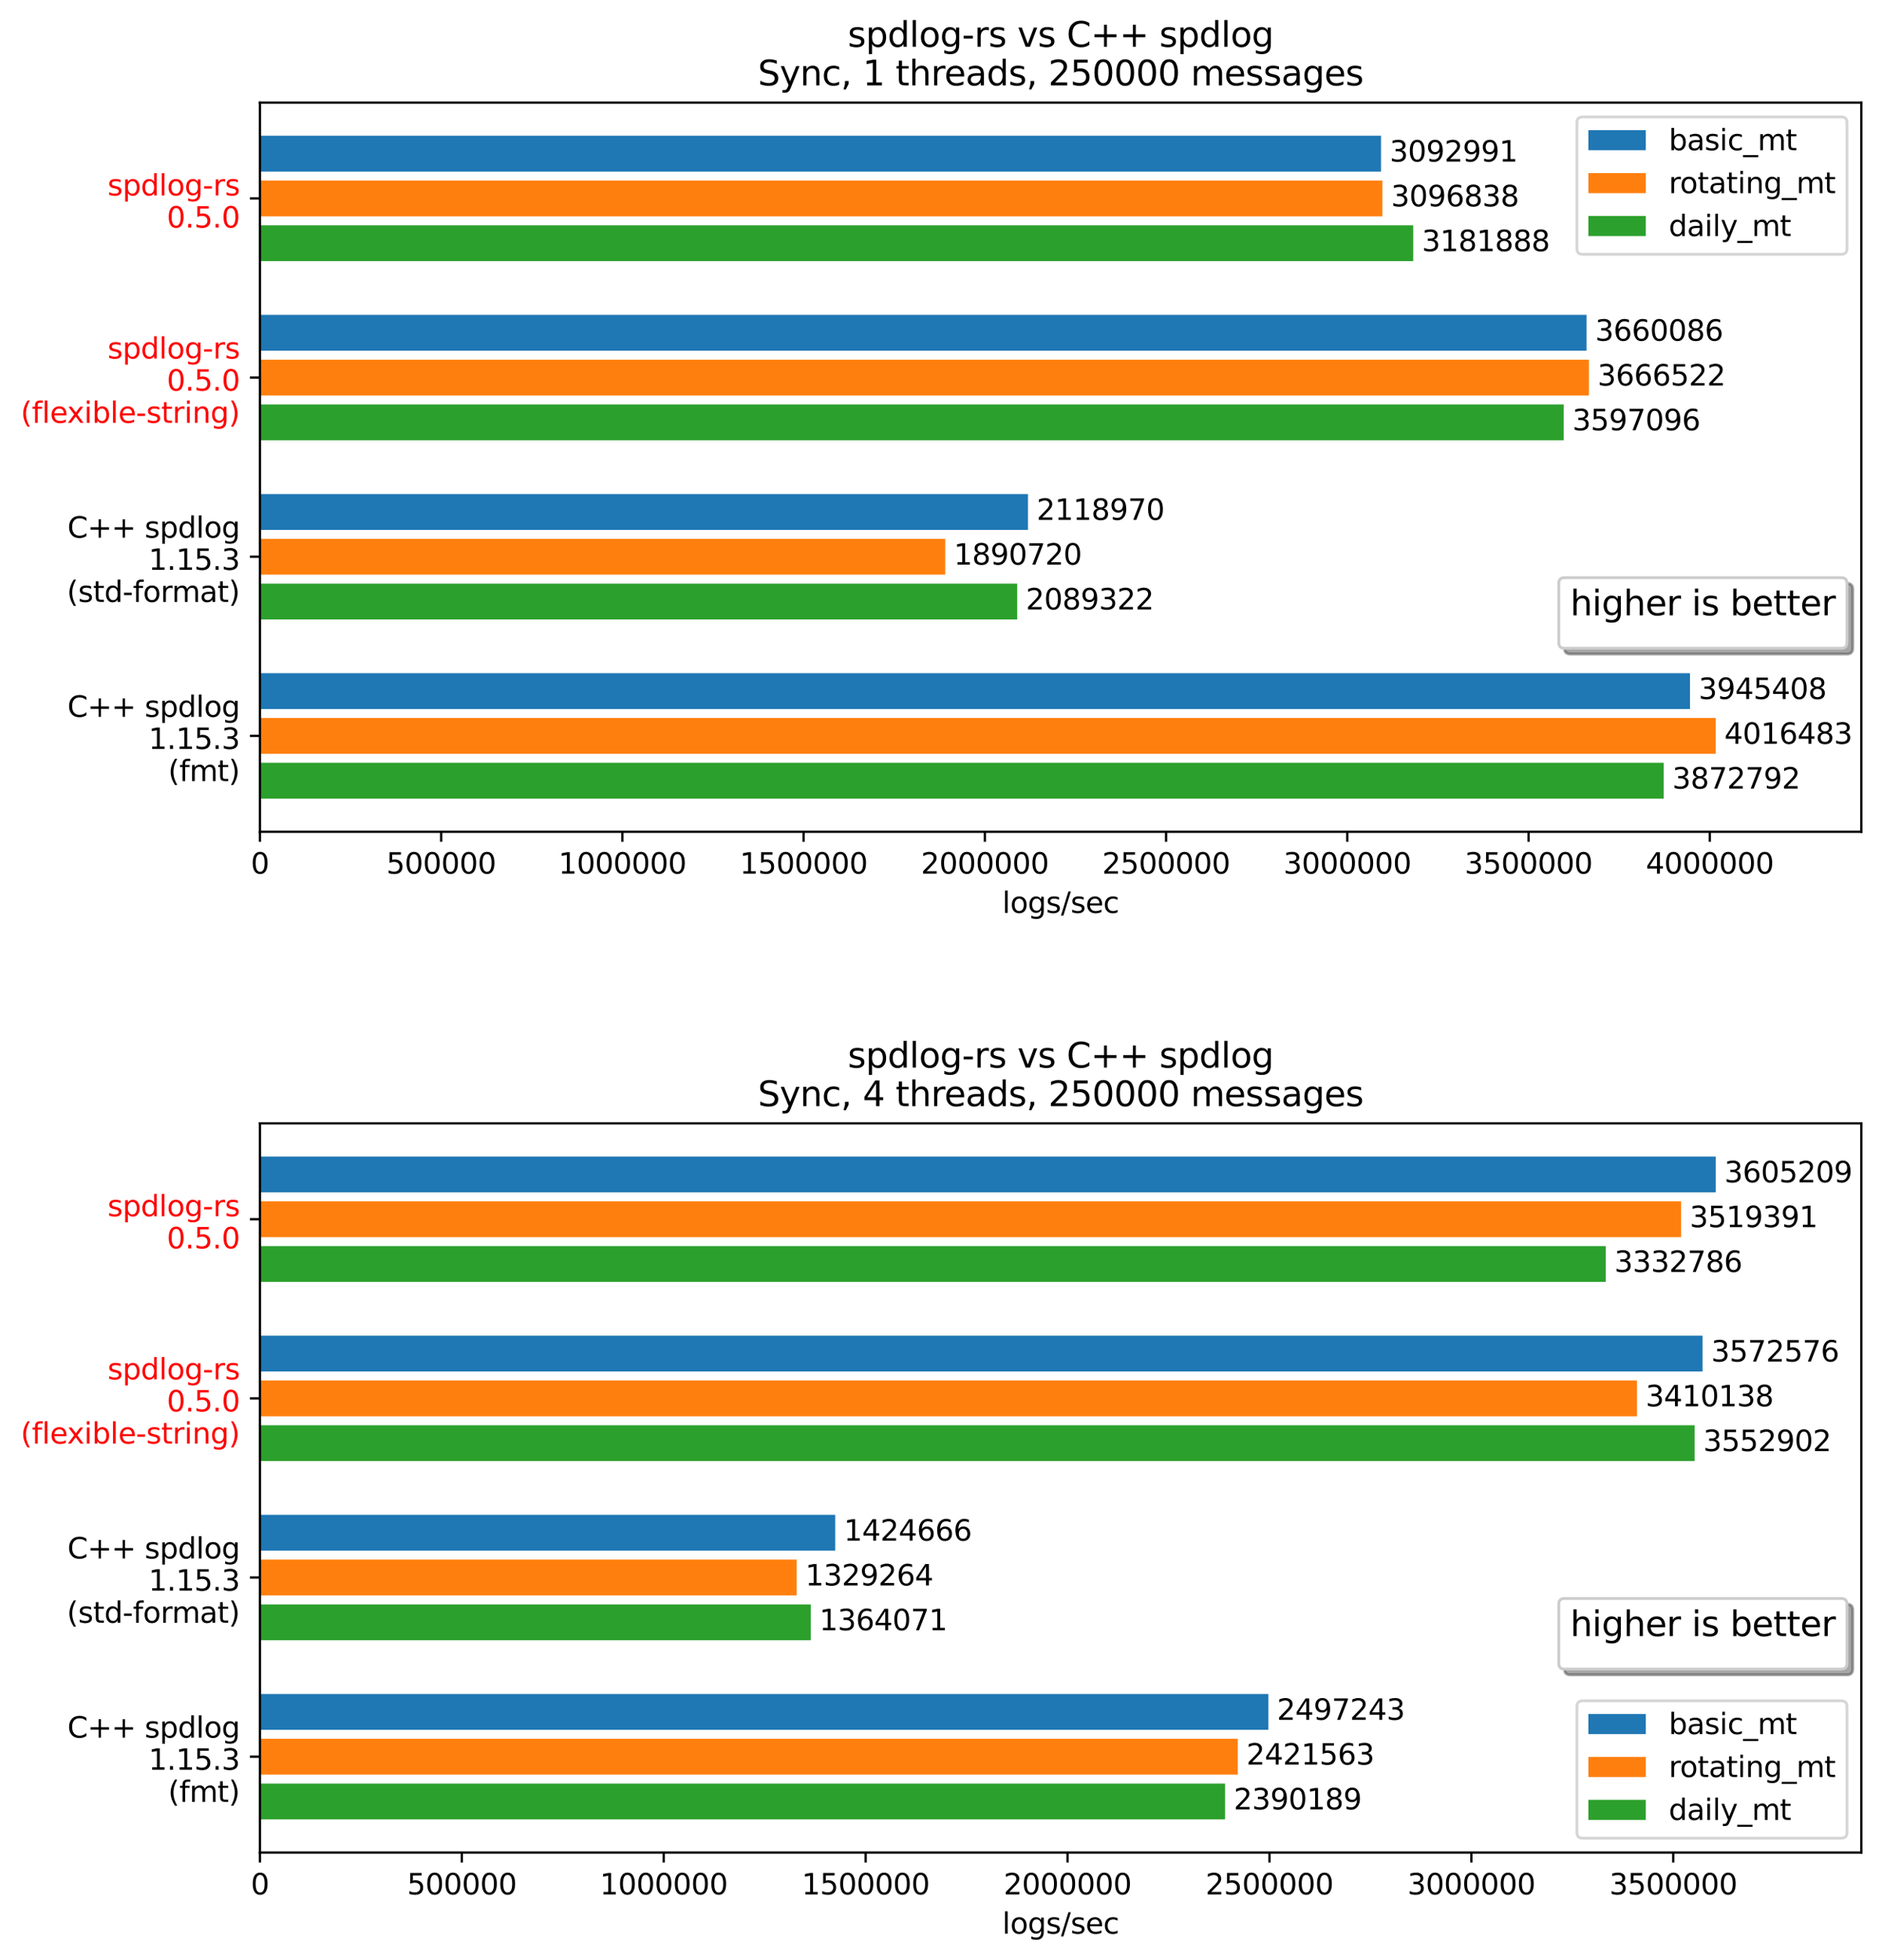 <?xml version="1.0" encoding="utf-8" standalone="no"?>
<!DOCTYPE svg PUBLIC "-//W3C//DTD SVG 1.1//EN"
  "http://www.w3.org/Graphics/SVG/1.1/DTD/svg11.dtd">
<svg xmlns:xlink="http://www.w3.org/1999/xlink" width="655.769pt" height="683.152pt" viewBox="0 0 655.769 683.152" xmlns="http://www.w3.org/2000/svg" version="1.1">
 <defs>
  <style type="text/css">*{stroke-linejoin: round; stroke-linecap: butt}</style>
 </defs>
 <g id="figure_1">
  <g id="patch_1">
   <path d="M 0 683.152 
L 655.769 683.152 
L 655.769 -0 
L 0 -0 
z
" style="fill: #ffffff"/>
  </g>
  <g id="axes_1">
   <g id="patch_2">
    <path d="M 90.569 289.856 
L 648.569 289.856 
L 648.569 35.755 
L 90.569 35.755 
z
" style="fill: #ffffff"/>
   </g>
   <g id="patch_3">
    <path d="M 90.569 47.306 
L 481.207 47.306 
L 481.207 59.792 
L 90.569 59.792 
z
" clip-path="url(#pf1de4d48a9)" style="fill: #1f77b4"/>
   </g>
   <g id="patch_4">
    <path d="M 90.569 109.738 
L 552.829 109.738 
L 552.829 122.224 
L 90.569 122.224 
z
" clip-path="url(#pf1de4d48a9)" style="fill: #1f77b4"/>
   </g>
   <g id="patch_5">
    <path d="M 90.569 172.17 
L 358.19 172.17 
L 358.19 184.657 
L 90.569 184.657 
z
" clip-path="url(#pf1de4d48a9)" style="fill: #1f77b4"/>
   </g>
   <g id="patch_6">
    <path d="M 90.569 234.603 
L 588.865 234.603 
L 588.865 247.089 
L 90.569 247.089 
z
" clip-path="url(#pf1de4d48a9)" style="fill: #1f77b4"/>
   </g>
   <g id="patch_7">
    <path d="M 90.569 62.914 
L 481.692 62.914 
L 481.692 75.4 
L 90.569 75.4 
z
" clip-path="url(#pf1de4d48a9)" style="fill: #ff7f0e"/>
   </g>
   <g id="patch_8">
    <path d="M 90.569 125.346 
L 553.642 125.346 
L 553.642 137.833 
L 90.569 137.833 
z
" clip-path="url(#pf1de4d48a9)" style="fill: #ff7f0e"/>
   </g>
   <g id="patch_9">
    <path d="M 90.569 187.778 
L 329.362 187.778 
L 329.362 200.265 
L 90.569 200.265 
z
" clip-path="url(#pf1de4d48a9)" style="fill: #ff7f0e"/>
   </g>
   <g id="patch_10">
    <path d="M 90.569 250.211 
L 597.841 250.211 
L 597.841 262.697 
L 90.569 262.697 
z
" clip-path="url(#pf1de4d48a9)" style="fill: #ff7f0e"/>
   </g>
   <g id="patch_11">
    <path d="M 90.569 78.522 
L 492.434 78.522 
L 492.434 91.008 
L 90.569 91.008 
z
" clip-path="url(#pf1de4d48a9)" style="fill: #2ca02c"/>
   </g>
   <g id="patch_12">
    <path d="M 90.569 140.954 
L 544.874 140.954 
L 544.874 153.441 
L 90.569 153.441 
z
" clip-path="url(#pf1de4d48a9)" style="fill: #2ca02c"/>
   </g>
   <g id="patch_13">
    <path d="M 90.569 203.387 
L 354.445 203.387 
L 354.445 215.873 
L 90.569 215.873 
z
" clip-path="url(#pf1de4d48a9)" style="fill: #2ca02c"/>
   </g>
   <g id="patch_14">
    <path d="M 90.569 265.819 
L 579.694 265.819 
L 579.694 278.305 
L 90.569 278.305 
z
" clip-path="url(#pf1de4d48a9)" style="fill: #2ca02c"/>
   </g>
   <g id="matplotlib.axis_1">
    <g id="xtick_1">
     <g id="line2d_1">
      <defs>
       <path id="m7f02fceb46" d="M 0 0 
L 0 3.5 
" style="stroke: #000000; stroke-width: 0.8"/>
      </defs>
      <g>
       <use xlink:href="#m7f02fceb46" x="90.569" y="289.856" style="stroke: #000000; stroke-width: 0.8"/>
      </g>
     </g>
     <g id="text_1">
      <!-- 0 -->
      <g transform="translate(87.388 304.454) scale(0.1 -0.1)">
       <defs>
        <path id="DejaVuSans-30" d="M 2034 4250 
Q 1547 4250 1301 3770 
Q 1056 3291 1056 2328 
Q 1056 1369 1301 889 
Q 1547 409 2034 409 
Q 2525 409 2770 889 
Q 3016 1369 3016 2328 
Q 3016 3291 2770 3770 
Q 2525 4250 2034 4250 
z
M 2034 4750 
Q 2819 4750 3233 4129 
Q 3647 3509 3647 2328 
Q 3647 1150 3233 529 
Q 2819 -91 2034 -91 
Q 1250 -91 836 529 
Q 422 1150 422 2328 
Q 422 3509 836 4129 
Q 1250 4750 2034 4750 
z
" transform="scale(0.016)"/>
       </defs>
       <use xlink:href="#DejaVuSans-30"/>
      </g>
     </g>
    </g>
    <g id="xtick_2">
     <g id="line2d_2">
      <g>
       <use xlink:href="#m7f02fceb46" x="153.718" y="289.856" style="stroke: #000000; stroke-width: 0.8"/>
      </g>
     </g>
     <g id="text_2">
      <!-- 500000 -->
      <g transform="translate(134.63 304.454) scale(0.1 -0.1)">
       <defs>
        <path id="DejaVuSans-35" d="M 691 4666 
L 3169 4666 
L 3169 4134 
L 1269 4134 
L 1269 2991 
Q 1406 3038 1543 3061 
Q 1681 3084 1819 3084 
Q 2600 3084 3056 2656 
Q 3513 2228 3513 1497 
Q 3513 744 3044 326 
Q 2575 -91 1722 -91 
Q 1428 -91 1123 -41 
Q 819 9 494 109 
L 494 744 
Q 775 591 1075 516 
Q 1375 441 1709 441 
Q 2250 441 2565 725 
Q 2881 1009 2881 1497 
Q 2881 1984 2565 2268 
Q 2250 2553 1709 2553 
Q 1456 2553 1204 2497 
Q 953 2441 691 2322 
L 691 4666 
z
" transform="scale(0.016)"/>
       </defs>
       <use xlink:href="#DejaVuSans-35"/>
       <use xlink:href="#DejaVuSans-30" transform="translate(63.623 0)"/>
       <use xlink:href="#DejaVuSans-30" transform="translate(127.246 0)"/>
       <use xlink:href="#DejaVuSans-30" transform="translate(190.869 0)"/>
       <use xlink:href="#DejaVuSans-30" transform="translate(254.492 0)"/>
       <use xlink:href="#DejaVuSans-30" transform="translate(318.115 0)"/>
      </g>
     </g>
    </g>
    <g id="xtick_3">
     <g id="line2d_3">
      <g>
       <use xlink:href="#m7f02fceb46" x="216.866" y="289.856" style="stroke: #000000; stroke-width: 0.8"/>
      </g>
     </g>
     <g id="text_3">
      <!-- 1000000 -->
      <g transform="translate(194.598 304.454) scale(0.1 -0.1)">
       <defs>
        <path id="DejaVuSans-31" d="M 794 531 
L 1825 531 
L 1825 4091 
L 703 3866 
L 703 4441 
L 1819 4666 
L 2450 4666 
L 2450 531 
L 3481 531 
L 3481 0 
L 794 0 
L 794 531 
z
" transform="scale(0.016)"/>
       </defs>
       <use xlink:href="#DejaVuSans-31"/>
       <use xlink:href="#DejaVuSans-30" transform="translate(63.623 0)"/>
       <use xlink:href="#DejaVuSans-30" transform="translate(127.246 0)"/>
       <use xlink:href="#DejaVuSans-30" transform="translate(190.869 0)"/>
       <use xlink:href="#DejaVuSans-30" transform="translate(254.492 0)"/>
       <use xlink:href="#DejaVuSans-30" transform="translate(318.115 0)"/>
       <use xlink:href="#DejaVuSans-30" transform="translate(381.738 0)"/>
      </g>
     </g>
    </g>
    <g id="xtick_4">
     <g id="line2d_4">
      <g>
       <use xlink:href="#m7f02fceb46" x="280.015" y="289.856" style="stroke: #000000; stroke-width: 0.8"/>
      </g>
     </g>
     <g id="text_4">
      <!-- 1500000 -->
      <g transform="translate(257.747 304.454) scale(0.1 -0.1)">
       <use xlink:href="#DejaVuSans-31"/>
       <use xlink:href="#DejaVuSans-35" transform="translate(63.623 0)"/>
       <use xlink:href="#DejaVuSans-30" transform="translate(127.246 0)"/>
       <use xlink:href="#DejaVuSans-30" transform="translate(190.869 0)"/>
       <use xlink:href="#DejaVuSans-30" transform="translate(254.492 0)"/>
       <use xlink:href="#DejaVuSans-30" transform="translate(318.115 0)"/>
       <use xlink:href="#DejaVuSans-30" transform="translate(381.738 0)"/>
      </g>
     </g>
    </g>
    <g id="xtick_5">
     <g id="line2d_5">
      <g>
       <use xlink:href="#m7f02fceb46" x="343.164" y="289.856" style="stroke: #000000; stroke-width: 0.8"/>
      </g>
     </g>
     <g id="text_5">
      <!-- 2000000 -->
      <g transform="translate(320.895 304.454) scale(0.1 -0.1)">
       <defs>
        <path id="DejaVuSans-32" d="M 1228 531 
L 3431 531 
L 3431 0 
L 469 0 
L 469 531 
Q 828 903 1448 1529 
Q 2069 2156 2228 2338 
Q 2531 2678 2651 2914 
Q 2772 3150 2772 3378 
Q 2772 3750 2511 3984 
Q 2250 4219 1831 4219 
Q 1534 4219 1204 4116 
Q 875 4013 500 3803 
L 500 4441 
Q 881 4594 1212 4672 
Q 1544 4750 1819 4750 
Q 2544 4750 2975 4387 
Q 3406 4025 3406 3419 
Q 3406 3131 3298 2873 
Q 3191 2616 2906 2266 
Q 2828 2175 2409 1742 
Q 1991 1309 1228 531 
z
" transform="scale(0.016)"/>
       </defs>
       <use xlink:href="#DejaVuSans-32"/>
       <use xlink:href="#DejaVuSans-30" transform="translate(63.623 0)"/>
       <use xlink:href="#DejaVuSans-30" transform="translate(127.246 0)"/>
       <use xlink:href="#DejaVuSans-30" transform="translate(190.869 0)"/>
       <use xlink:href="#DejaVuSans-30" transform="translate(254.492 0)"/>
       <use xlink:href="#DejaVuSans-30" transform="translate(318.115 0)"/>
       <use xlink:href="#DejaVuSans-30" transform="translate(381.738 0)"/>
      </g>
     </g>
    </g>
    <g id="xtick_6">
     <g id="line2d_6">
      <g>
       <use xlink:href="#m7f02fceb46" x="406.313" y="289.856" style="stroke: #000000; stroke-width: 0.8"/>
      </g>
     </g>
     <g id="text_6">
      <!-- 2500000 -->
      <g transform="translate(384.044 304.454) scale(0.1 -0.1)">
       <use xlink:href="#DejaVuSans-32"/>
       <use xlink:href="#DejaVuSans-35" transform="translate(63.623 0)"/>
       <use xlink:href="#DejaVuSans-30" transform="translate(127.246 0)"/>
       <use xlink:href="#DejaVuSans-30" transform="translate(190.869 0)"/>
       <use xlink:href="#DejaVuSans-30" transform="translate(254.492 0)"/>
       <use xlink:href="#DejaVuSans-30" transform="translate(318.115 0)"/>
       <use xlink:href="#DejaVuSans-30" transform="translate(381.738 0)"/>
      </g>
     </g>
    </g>
    <g id="xtick_7">
     <g id="line2d_7">
      <g>
       <use xlink:href="#m7f02fceb46" x="469.462" y="289.856" style="stroke: #000000; stroke-width: 0.8"/>
      </g>
     </g>
     <g id="text_7">
      <!-- 3000000 -->
      <g transform="translate(447.193 304.454) scale(0.1 -0.1)">
       <defs>
        <path id="DejaVuSans-33" d="M 2597 2516 
Q 3050 2419 3304 2112 
Q 3559 1806 3559 1356 
Q 3559 666 3084 287 
Q 2609 -91 1734 -91 
Q 1441 -91 1130 -33 
Q 819 25 488 141 
L 488 750 
Q 750 597 1062 519 
Q 1375 441 1716 441 
Q 2309 441 2620 675 
Q 2931 909 2931 1356 
Q 2931 1769 2642 2001 
Q 2353 2234 1838 2234 
L 1294 2234 
L 1294 2753 
L 1863 2753 
Q 2328 2753 2575 2939 
Q 2822 3125 2822 3475 
Q 2822 3834 2567 4026 
Q 2313 4219 1838 4219 
Q 1578 4219 1281 4162 
Q 984 4106 628 3988 
L 628 4550 
Q 988 4650 1302 4700 
Q 1616 4750 1894 4750 
Q 2613 4750 3031 4423 
Q 3450 4097 3450 3541 
Q 3450 3153 3228 2886 
Q 3006 2619 2597 2516 
z
" transform="scale(0.016)"/>
       </defs>
       <use xlink:href="#DejaVuSans-33"/>
       <use xlink:href="#DejaVuSans-30" transform="translate(63.623 0)"/>
       <use xlink:href="#DejaVuSans-30" transform="translate(127.246 0)"/>
       <use xlink:href="#DejaVuSans-30" transform="translate(190.869 0)"/>
       <use xlink:href="#DejaVuSans-30" transform="translate(254.492 0)"/>
       <use xlink:href="#DejaVuSans-30" transform="translate(318.115 0)"/>
       <use xlink:href="#DejaVuSans-30" transform="translate(381.738 0)"/>
      </g>
     </g>
    </g>
    <g id="xtick_8">
     <g id="line2d_8">
      <g>
       <use xlink:href="#m7f02fceb46" x="532.611" y="289.856" style="stroke: #000000; stroke-width: 0.8"/>
      </g>
     </g>
     <g id="text_8">
      <!-- 3500000 -->
      <g transform="translate(510.342 304.454) scale(0.1 -0.1)">
       <use xlink:href="#DejaVuSans-33"/>
       <use xlink:href="#DejaVuSans-35" transform="translate(63.623 0)"/>
       <use xlink:href="#DejaVuSans-30" transform="translate(127.246 0)"/>
       <use xlink:href="#DejaVuSans-30" transform="translate(190.869 0)"/>
       <use xlink:href="#DejaVuSans-30" transform="translate(254.492 0)"/>
       <use xlink:href="#DejaVuSans-30" transform="translate(318.115 0)"/>
       <use xlink:href="#DejaVuSans-30" transform="translate(381.738 0)"/>
      </g>
     </g>
    </g>
    <g id="xtick_9">
     <g id="line2d_9">
      <g>
       <use xlink:href="#m7f02fceb46" x="595.76" y="289.856" style="stroke: #000000; stroke-width: 0.8"/>
      </g>
     </g>
     <g id="text_9">
      <!-- 4000000 -->
      <g transform="translate(573.491 304.454) scale(0.1 -0.1)">
       <defs>
        <path id="DejaVuSans-34" d="M 2419 4116 
L 825 1625 
L 2419 1625 
L 2419 4116 
z
M 2253 4666 
L 3047 4666 
L 3047 1625 
L 3713 1625 
L 3713 1100 
L 3047 1100 
L 3047 0 
L 2419 0 
L 2419 1100 
L 313 1100 
L 313 1709 
L 2253 4666 
z
" transform="scale(0.016)"/>
       </defs>
       <use xlink:href="#DejaVuSans-34"/>
       <use xlink:href="#DejaVuSans-30" transform="translate(63.623 0)"/>
       <use xlink:href="#DejaVuSans-30" transform="translate(127.246 0)"/>
       <use xlink:href="#DejaVuSans-30" transform="translate(190.869 0)"/>
       <use xlink:href="#DejaVuSans-30" transform="translate(254.492 0)"/>
       <use xlink:href="#DejaVuSans-30" transform="translate(318.115 0)"/>
       <use xlink:href="#DejaVuSans-30" transform="translate(381.738 0)"/>
      </g>
     </g>
    </g>
    <g id="text_10">
     <!-- logs/sec -->
     <g transform="translate(349.227 318.132) scale(0.1 -0.1)">
      <defs>
       <path id="DejaVuSans-6c" d="M 603 4863 
L 1178 4863 
L 1178 0 
L 603 0 
L 603 4863 
z
" transform="scale(0.016)"/>
       <path id="DejaVuSans-6f" d="M 1959 3097 
Q 1497 3097 1228 2736 
Q 959 2375 959 1747 
Q 959 1119 1226 758 
Q 1494 397 1959 397 
Q 2419 397 2687 759 
Q 2956 1122 2956 1747 
Q 2956 2369 2687 2733 
Q 2419 3097 1959 3097 
z
M 1959 3584 
Q 2709 3584 3137 3096 
Q 3566 2609 3566 1747 
Q 3566 888 3137 398 
Q 2709 -91 1959 -91 
Q 1206 -91 779 398 
Q 353 888 353 1747 
Q 353 2609 779 3096 
Q 1206 3584 1959 3584 
z
" transform="scale(0.016)"/>
       <path id="DejaVuSans-67" d="M 2906 1791 
Q 2906 2416 2648 2759 
Q 2391 3103 1925 3103 
Q 1463 3103 1205 2759 
Q 947 2416 947 1791 
Q 947 1169 1205 825 
Q 1463 481 1925 481 
Q 2391 481 2648 825 
Q 2906 1169 2906 1791 
z
M 3481 434 
Q 3481 -459 3084 -895 
Q 2688 -1331 1869 -1331 
Q 1566 -1331 1297 -1286 
Q 1028 -1241 775 -1147 
L 775 -588 
Q 1028 -725 1275 -790 
Q 1522 -856 1778 -856 
Q 2344 -856 2625 -561 
Q 2906 -266 2906 331 
L 2906 616 
Q 2728 306 2450 153 
Q 2172 0 1784 0 
Q 1141 0 747 490 
Q 353 981 353 1791 
Q 353 2603 747 3093 
Q 1141 3584 1784 3584 
Q 2172 3584 2450 3431 
Q 2728 3278 2906 2969 
L 2906 3500 
L 3481 3500 
L 3481 434 
z
" transform="scale(0.016)"/>
       <path id="DejaVuSans-73" d="M 2834 3397 
L 2834 2853 
Q 2591 2978 2328 3040 
Q 2066 3103 1784 3103 
Q 1356 3103 1142 2972 
Q 928 2841 928 2578 
Q 928 2378 1081 2264 
Q 1234 2150 1697 2047 
L 1894 2003 
Q 2506 1872 2764 1633 
Q 3022 1394 3022 966 
Q 3022 478 2636 193 
Q 2250 -91 1575 -91 
Q 1294 -91 989 -36 
Q 684 19 347 128 
L 347 722 
Q 666 556 975 473 
Q 1284 391 1588 391 
Q 1994 391 2212 530 
Q 2431 669 2431 922 
Q 2431 1156 2273 1281 
Q 2116 1406 1581 1522 
L 1381 1569 
Q 847 1681 609 1914 
Q 372 2147 372 2553 
Q 372 3047 722 3315 
Q 1072 3584 1716 3584 
Q 2034 3584 2315 3537 
Q 2597 3491 2834 3397 
z
" transform="scale(0.016)"/>
       <path id="DejaVuSans-2f" d="M 1625 4666 
L 2156 4666 
L 531 -594 
L 0 -594 
L 1625 4666 
z
" transform="scale(0.016)"/>
       <path id="DejaVuSans-65" d="M 3597 1894 
L 3597 1613 
L 953 1613 
Q 991 1019 1311 708 
Q 1631 397 2203 397 
Q 2534 397 2845 478 
Q 3156 559 3463 722 
L 3463 178 
Q 3153 47 2828 -22 
Q 2503 -91 2169 -91 
Q 1331 -91 842 396 
Q 353 884 353 1716 
Q 353 2575 817 3079 
Q 1281 3584 2069 3584 
Q 2775 3584 3186 3129 
Q 3597 2675 3597 1894 
z
M 3022 2063 
Q 3016 2534 2758 2815 
Q 2500 3097 2075 3097 
Q 1594 3097 1305 2825 
Q 1016 2553 972 2059 
L 3022 2063 
z
" transform="scale(0.016)"/>
       <path id="DejaVuSans-63" d="M 3122 3366 
L 3122 2828 
Q 2878 2963 2633 3030 
Q 2388 3097 2138 3097 
Q 1578 3097 1268 2742 
Q 959 2388 959 1747 
Q 959 1106 1268 751 
Q 1578 397 2138 397 
Q 2388 397 2633 464 
Q 2878 531 3122 666 
L 3122 134 
Q 2881 22 2623 -34 
Q 2366 -91 2075 -91 
Q 1284 -91 818 406 
Q 353 903 353 1747 
Q 353 2603 823 3093 
Q 1294 3584 2113 3584 
Q 2378 3584 2631 3529 
Q 2884 3475 3122 3366 
z
" transform="scale(0.016)"/>
      </defs>
      <use xlink:href="#DejaVuSans-6c"/>
      <use xlink:href="#DejaVuSans-6f" transform="translate(27.783 0)"/>
      <use xlink:href="#DejaVuSans-67" transform="translate(88.965 0)"/>
      <use xlink:href="#DejaVuSans-73" transform="translate(152.441 0)"/>
      <use xlink:href="#DejaVuSans-2f" transform="translate(204.541 0)"/>
      <use xlink:href="#DejaVuSans-73" transform="translate(238.232 0)"/>
      <use xlink:href="#DejaVuSans-65" transform="translate(290.332 0)"/>
      <use xlink:href="#DejaVuSans-63" transform="translate(351.855 0)"/>
     </g>
    </g>
   </g>
   <g id="matplotlib.axis_2">
    <g id="ytick_1">
     <g id="line2d_10">
      <defs>
       <path id="m6b85edcb11" d="M 0 0 
L -3.5 0 
" style="stroke: #000000; stroke-width: 0.8"/>
      </defs>
      <g>
       <use xlink:href="#m6b85edcb11" x="90.569" y="69.157" style="stroke: #000000; stroke-width: 0.8"/>
      </g>
     </g>
     <g id="text_11">
      <!-- spdlog-rs -->
      <g style="fill: #ff0000" transform="translate(37.489 68.117) scale(0.1 -0.1)">
       <defs>
        <path id="DejaVuSans-70" d="M 1159 525 
L 1159 -1331 
L 581 -1331 
L 581 3500 
L 1159 3500 
L 1159 2969 
Q 1341 3281 1617 3432 
Q 1894 3584 2278 3584 
Q 2916 3584 3314 3078 
Q 3713 2572 3713 1747 
Q 3713 922 3314 415 
Q 2916 -91 2278 -91 
Q 1894 -91 1617 61 
Q 1341 213 1159 525 
z
M 3116 1747 
Q 3116 2381 2855 2742 
Q 2594 3103 2138 3103 
Q 1681 3103 1420 2742 
Q 1159 2381 1159 1747 
Q 1159 1113 1420 752 
Q 1681 391 2138 391 
Q 2594 391 2855 752 
Q 3116 1113 3116 1747 
z
" transform="scale(0.016)"/>
        <path id="DejaVuSans-64" d="M 2906 2969 
L 2906 4863 
L 3481 4863 
L 3481 0 
L 2906 0 
L 2906 525 
Q 2725 213 2448 61 
Q 2172 -91 1784 -91 
Q 1150 -91 751 415 
Q 353 922 353 1747 
Q 353 2572 751 3078 
Q 1150 3584 1784 3584 
Q 2172 3584 2448 3432 
Q 2725 3281 2906 2969 
z
M 947 1747 
Q 947 1113 1208 752 
Q 1469 391 1925 391 
Q 2381 391 2643 752 
Q 2906 1113 2906 1747 
Q 2906 2381 2643 2742 
Q 2381 3103 1925 3103 
Q 1469 3103 1208 2742 
Q 947 2381 947 1747 
z
" transform="scale(0.016)"/>
        <path id="DejaVuSans-2d" d="M 313 2009 
L 1997 2009 
L 1997 1497 
L 313 1497 
L 313 2009 
z
" transform="scale(0.016)"/>
        <path id="DejaVuSans-72" d="M 2631 2963 
Q 2534 3019 2420 3045 
Q 2306 3072 2169 3072 
Q 1681 3072 1420 2755 
Q 1159 2438 1159 1844 
L 1159 0 
L 581 0 
L 581 3500 
L 1159 3500 
L 1159 2956 
Q 1341 3275 1631 3429 
Q 1922 3584 2338 3584 
Q 2397 3584 2469 3576 
Q 2541 3569 2628 3553 
L 2631 2963 
z
" transform="scale(0.016)"/>
       </defs>
       <use xlink:href="#DejaVuSans-73"/>
       <use xlink:href="#DejaVuSans-70" transform="translate(52.1 0)"/>
       <use xlink:href="#DejaVuSans-64" transform="translate(115.576 0)"/>
       <use xlink:href="#DejaVuSans-6c" transform="translate(179.053 0)"/>
       <use xlink:href="#DejaVuSans-6f" transform="translate(206.836 0)"/>
       <use xlink:href="#DejaVuSans-67" transform="translate(268.018 0)"/>
       <use xlink:href="#DejaVuSans-2d" transform="translate(331.494 0)"/>
       <use xlink:href="#DejaVuSans-72" transform="translate(367.578 0)"/>
       <use xlink:href="#DejaVuSans-73" transform="translate(408.691 0)"/>
      </g>
      <!-- 0.5.0 -->
      <g style="fill: #ff0000" transform="translate(58.125 79.315) scale(0.1 -0.1)">
       <defs>
        <path id="DejaVuSans-2e" d="M 684 794 
L 1344 794 
L 1344 0 
L 684 0 
L 684 794 
z
" transform="scale(0.016)"/>
       </defs>
       <use xlink:href="#DejaVuSans-30"/>
       <use xlink:href="#DejaVuSans-2e" transform="translate(63.623 0)"/>
       <use xlink:href="#DejaVuSans-35" transform="translate(95.41 0)"/>
       <use xlink:href="#DejaVuSans-2e" transform="translate(159.033 0)"/>
       <use xlink:href="#DejaVuSans-30" transform="translate(190.82 0)"/>
      </g>
     </g>
    </g>
    <g id="ytick_2">
     <g id="line2d_11">
      <g>
       <use xlink:href="#m6b85edcb11" x="90.569" y="131.589" style="stroke: #000000; stroke-width: 0.8"/>
      </g>
     </g>
     <g id="text_12">
      <!-- spdlog-rs -->
      <g style="fill: #ff0000" transform="translate(37.489 124.951) scale(0.1 -0.1)">
       <use xlink:href="#DejaVuSans-73"/>
       <use xlink:href="#DejaVuSans-70" transform="translate(52.1 0)"/>
       <use xlink:href="#DejaVuSans-64" transform="translate(115.576 0)"/>
       <use xlink:href="#DejaVuSans-6c" transform="translate(179.053 0)"/>
       <use xlink:href="#DejaVuSans-6f" transform="translate(206.836 0)"/>
       <use xlink:href="#DejaVuSans-67" transform="translate(268.018 0)"/>
       <use xlink:href="#DejaVuSans-2d" transform="translate(331.494 0)"/>
       <use xlink:href="#DejaVuSans-72" transform="translate(367.578 0)"/>
       <use xlink:href="#DejaVuSans-73" transform="translate(408.691 0)"/>
      </g>
      <!-- 0.5.0 -->
      <g style="fill: #ff0000" transform="translate(58.125 136.148) scale(0.1 -0.1)">
       <use xlink:href="#DejaVuSans-30"/>
       <use xlink:href="#DejaVuSans-2e" transform="translate(63.623 0)"/>
       <use xlink:href="#DejaVuSans-35" transform="translate(95.41 0)"/>
       <use xlink:href="#DejaVuSans-2e" transform="translate(159.033 0)"/>
       <use xlink:href="#DejaVuSans-30" transform="translate(190.82 0)"/>
      </g>
      <!-- (flexible-string) -->
      <g style="fill: #ff0000" transform="translate(7.2 147.346) scale(0.1 -0.1)">
       <defs>
        <path id="DejaVuSans-28" d="M 1984 4856 
Q 1566 4138 1362 3434 
Q 1159 2731 1159 2009 
Q 1159 1288 1364 580 
Q 1569 -128 1984 -844 
L 1484 -844 
Q 1016 -109 783 600 
Q 550 1309 550 2009 
Q 550 2706 781 3412 
Q 1013 4119 1484 4856 
L 1984 4856 
z
" transform="scale(0.016)"/>
        <path id="DejaVuSans-66" d="M 2375 4863 
L 2375 4384 
L 1825 4384 
Q 1516 4384 1395 4259 
Q 1275 4134 1275 3809 
L 1275 3500 
L 2222 3500 
L 2222 3053 
L 1275 3053 
L 1275 0 
L 697 0 
L 697 3053 
L 147 3053 
L 147 3500 
L 697 3500 
L 697 3744 
Q 697 4328 969 4595 
Q 1241 4863 1831 4863 
L 2375 4863 
z
" transform="scale(0.016)"/>
        <path id="DejaVuSans-78" d="M 3513 3500 
L 2247 1797 
L 3578 0 
L 2900 0 
L 1881 1375 
L 863 0 
L 184 0 
L 1544 1831 
L 300 3500 
L 978 3500 
L 1906 2253 
L 2834 3500 
L 3513 3500 
z
" transform="scale(0.016)"/>
        <path id="DejaVuSans-69" d="M 603 3500 
L 1178 3500 
L 1178 0 
L 603 0 
L 603 3500 
z
M 603 4863 
L 1178 4863 
L 1178 4134 
L 603 4134 
L 603 4863 
z
" transform="scale(0.016)"/>
        <path id="DejaVuSans-62" d="M 3116 1747 
Q 3116 2381 2855 2742 
Q 2594 3103 2138 3103 
Q 1681 3103 1420 2742 
Q 1159 2381 1159 1747 
Q 1159 1113 1420 752 
Q 1681 391 2138 391 
Q 2594 391 2855 752 
Q 3116 1113 3116 1747 
z
M 1159 2969 
Q 1341 3281 1617 3432 
Q 1894 3584 2278 3584 
Q 2916 3584 3314 3078 
Q 3713 2572 3713 1747 
Q 3713 922 3314 415 
Q 2916 -91 2278 -91 
Q 1894 -91 1617 61 
Q 1341 213 1159 525 
L 1159 0 
L 581 0 
L 581 4863 
L 1159 4863 
L 1159 2969 
z
" transform="scale(0.016)"/>
        <path id="DejaVuSans-74" d="M 1172 4494 
L 1172 3500 
L 2356 3500 
L 2356 3053 
L 1172 3053 
L 1172 1153 
Q 1172 725 1289 603 
Q 1406 481 1766 481 
L 2356 481 
L 2356 0 
L 1766 0 
Q 1100 0 847 248 
Q 594 497 594 1153 
L 594 3053 
L 172 3053 
L 172 3500 
L 594 3500 
L 594 4494 
L 1172 4494 
z
" transform="scale(0.016)"/>
        <path id="DejaVuSans-6e" d="M 3513 2113 
L 3513 0 
L 2938 0 
L 2938 2094 
Q 2938 2591 2744 2837 
Q 2550 3084 2163 3084 
Q 1697 3084 1428 2787 
Q 1159 2491 1159 1978 
L 1159 0 
L 581 0 
L 581 3500 
L 1159 3500 
L 1159 2956 
Q 1366 3272 1645 3428 
Q 1925 3584 2291 3584 
Q 2894 3584 3203 3211 
Q 3513 2838 3513 2113 
z
" transform="scale(0.016)"/>
        <path id="DejaVuSans-29" d="M 513 4856 
L 1013 4856 
Q 1481 4119 1714 3412 
Q 1947 2706 1947 2009 
Q 1947 1309 1714 600 
Q 1481 -109 1013 -844 
L 513 -844 
Q 928 -128 1133 580 
Q 1338 1288 1338 2009 
Q 1338 2731 1133 3434 
Q 928 4138 513 4856 
z
" transform="scale(0.016)"/>
       </defs>
       <use xlink:href="#DejaVuSans-28"/>
       <use xlink:href="#DejaVuSans-66" transform="translate(39.014 0)"/>
       <use xlink:href="#DejaVuSans-6c" transform="translate(74.219 0)"/>
       <use xlink:href="#DejaVuSans-65" transform="translate(102.002 0)"/>
       <use xlink:href="#DejaVuSans-78" transform="translate(161.775 0)"/>
       <use xlink:href="#DejaVuSans-69" transform="translate(220.955 0)"/>
       <use xlink:href="#DejaVuSans-62" transform="translate(248.738 0)"/>
       <use xlink:href="#DejaVuSans-6c" transform="translate(312.215 0)"/>
       <use xlink:href="#DejaVuSans-65" transform="translate(339.998 0)"/>
       <use xlink:href="#DejaVuSans-2d" transform="translate(401.521 0)"/>
       <use xlink:href="#DejaVuSans-73" transform="translate(437.605 0)"/>
       <use xlink:href="#DejaVuSans-74" transform="translate(489.705 0)"/>
       <use xlink:href="#DejaVuSans-72" transform="translate(528.914 0)"/>
       <use xlink:href="#DejaVuSans-69" transform="translate(570.027 0)"/>
       <use xlink:href="#DejaVuSans-6e" transform="translate(597.811 0)"/>
       <use xlink:href="#DejaVuSans-67" transform="translate(661.189 0)"/>
       <use xlink:href="#DejaVuSans-29" transform="translate(724.666 0)"/>
      </g>
     </g>
    </g>
    <g id="ytick_3">
     <g id="line2d_12">
      <g>
       <use xlink:href="#m6b85edcb11" x="90.569" y="194.022" style="stroke: #000000; stroke-width: 0.8"/>
      </g>
     </g>
     <g id="text_13">
      <!-- C++ spdlog -->
      <g transform="translate(23.497 187.383) scale(0.1 -0.1)">
       <defs>
        <path id="DejaVuSans-43" d="M 4122 4306 
L 4122 3641 
Q 3803 3938 3442 4084 
Q 3081 4231 2675 4231 
Q 1875 4231 1450 3742 
Q 1025 3253 1025 2328 
Q 1025 1406 1450 917 
Q 1875 428 2675 428 
Q 3081 428 3442 575 
Q 3803 722 4122 1019 
L 4122 359 
Q 3791 134 3420 21 
Q 3050 -91 2638 -91 
Q 1578 -91 968 557 
Q 359 1206 359 2328 
Q 359 3453 968 4101 
Q 1578 4750 2638 4750 
Q 3056 4750 3426 4639 
Q 3797 4528 4122 4306 
z
" transform="scale(0.016)"/>
        <path id="DejaVuSans-2b" d="M 2944 4013 
L 2944 2272 
L 4684 2272 
L 4684 1741 
L 2944 1741 
L 2944 0 
L 2419 0 
L 2419 1741 
L 678 1741 
L 678 2272 
L 2419 2272 
L 2419 4013 
L 2944 4013 
z
" transform="scale(0.016)"/>
        <path id="DejaVuSans-20" transform="scale(0.016)"/>
       </defs>
       <use xlink:href="#DejaVuSans-43"/>
       <use xlink:href="#DejaVuSans-2b" transform="translate(69.824 0)"/>
       <use xlink:href="#DejaVuSans-2b" transform="translate(153.613 0)"/>
       <use xlink:href="#DejaVuSans-20" transform="translate(237.402 0)"/>
       <use xlink:href="#DejaVuSans-73" transform="translate(269.189 0)"/>
       <use xlink:href="#DejaVuSans-70" transform="translate(321.289 0)"/>
       <use xlink:href="#DejaVuSans-64" transform="translate(384.766 0)"/>
       <use xlink:href="#DejaVuSans-6c" transform="translate(448.242 0)"/>
       <use xlink:href="#DejaVuSans-6f" transform="translate(476.025 0)"/>
       <use xlink:href="#DejaVuSans-67" transform="translate(537.207 0)"/>
      </g>
      <!-- 1.15.3 -->
      <g transform="translate(51.763 198.581) scale(0.1 -0.1)">
       <use xlink:href="#DejaVuSans-31"/>
       <use xlink:href="#DejaVuSans-2e" transform="translate(63.623 0)"/>
       <use xlink:href="#DejaVuSans-31" transform="translate(95.41 0)"/>
       <use xlink:href="#DejaVuSans-35" transform="translate(159.033 0)"/>
       <use xlink:href="#DejaVuSans-2e" transform="translate(222.656 0)"/>
       <use xlink:href="#DejaVuSans-33" transform="translate(254.443 0)"/>
      </g>
      <!-- (std-format) -->
      <g transform="translate(23.316 209.779) scale(0.1 -0.1)">
       <defs>
        <path id="DejaVuSans-6d" d="M 3328 2828 
Q 3544 3216 3844 3400 
Q 4144 3584 4550 3584 
Q 5097 3584 5394 3201 
Q 5691 2819 5691 2113 
L 5691 0 
L 5113 0 
L 5113 2094 
Q 5113 2597 4934 2840 
Q 4756 3084 4391 3084 
Q 3944 3084 3684 2787 
Q 3425 2491 3425 1978 
L 3425 0 
L 2847 0 
L 2847 2094 
Q 2847 2600 2669 2842 
Q 2491 3084 2119 3084 
Q 1678 3084 1418 2786 
Q 1159 2488 1159 1978 
L 1159 0 
L 581 0 
L 581 3500 
L 1159 3500 
L 1159 2956 
Q 1356 3278 1631 3431 
Q 1906 3584 2284 3584 
Q 2666 3584 2933 3390 
Q 3200 3197 3328 2828 
z
" transform="scale(0.016)"/>
        <path id="DejaVuSans-61" d="M 2194 1759 
Q 1497 1759 1228 1600 
Q 959 1441 959 1056 
Q 959 750 1161 570 
Q 1363 391 1709 391 
Q 2188 391 2477 730 
Q 2766 1069 2766 1631 
L 2766 1759 
L 2194 1759 
z
M 3341 1997 
L 3341 0 
L 2766 0 
L 2766 531 
Q 2569 213 2275 61 
Q 1981 -91 1556 -91 
Q 1019 -91 701 211 
Q 384 513 384 1019 
Q 384 1609 779 1909 
Q 1175 2209 1959 2209 
L 2766 2209 
L 2766 2266 
Q 2766 2663 2505 2880 
Q 2244 3097 1772 3097 
Q 1472 3097 1187 3025 
Q 903 2953 641 2809 
L 641 3341 
Q 956 3463 1253 3523 
Q 1550 3584 1831 3584 
Q 2591 3584 2966 3190 
Q 3341 2797 3341 1997 
z
" transform="scale(0.016)"/>
       </defs>
       <use xlink:href="#DejaVuSans-28"/>
       <use xlink:href="#DejaVuSans-73" transform="translate(39.014 0)"/>
       <use xlink:href="#DejaVuSans-74" transform="translate(91.113 0)"/>
       <use xlink:href="#DejaVuSans-64" transform="translate(130.322 0)"/>
       <use xlink:href="#DejaVuSans-2d" transform="translate(193.799 0)"/>
       <use xlink:href="#DejaVuSans-66" transform="translate(229.883 0)"/>
       <use xlink:href="#DejaVuSans-6f" transform="translate(265.088 0)"/>
       <use xlink:href="#DejaVuSans-72" transform="translate(326.27 0)"/>
       <use xlink:href="#DejaVuSans-6d" transform="translate(365.633 0)"/>
       <use xlink:href="#DejaVuSans-61" transform="translate(463.045 0)"/>
       <use xlink:href="#DejaVuSans-74" transform="translate(524.324 0)"/>
       <use xlink:href="#DejaVuSans-29" transform="translate(563.533 0)"/>
      </g>
     </g>
    </g>
    <g id="ytick_4">
     <g id="line2d_13">
      <g>
       <use xlink:href="#m6b85edcb11" x="90.569" y="256.454" style="stroke: #000000; stroke-width: 0.8"/>
      </g>
     </g>
     <g id="text_14">
      <!-- C++ spdlog -->
      <g transform="translate(23.497 249.815) scale(0.1 -0.1)">
       <use xlink:href="#DejaVuSans-43"/>
       <use xlink:href="#DejaVuSans-2b" transform="translate(69.824 0)"/>
       <use xlink:href="#DejaVuSans-2b" transform="translate(153.613 0)"/>
       <use xlink:href="#DejaVuSans-20" transform="translate(237.402 0)"/>
       <use xlink:href="#DejaVuSans-73" transform="translate(269.189 0)"/>
       <use xlink:href="#DejaVuSans-70" transform="translate(321.289 0)"/>
       <use xlink:href="#DejaVuSans-64" transform="translate(384.766 0)"/>
       <use xlink:href="#DejaVuSans-6c" transform="translate(448.242 0)"/>
       <use xlink:href="#DejaVuSans-6f" transform="translate(476.025 0)"/>
       <use xlink:href="#DejaVuSans-67" transform="translate(537.207 0)"/>
      </g>
      <!-- 1.15.3 -->
      <g transform="translate(51.763 261.013) scale(0.1 -0.1)">
       <use xlink:href="#DejaVuSans-31"/>
       <use xlink:href="#DejaVuSans-2e" transform="translate(63.623 0)"/>
       <use xlink:href="#DejaVuSans-31" transform="translate(95.41 0)"/>
       <use xlink:href="#DejaVuSans-35" transform="translate(159.033 0)"/>
       <use xlink:href="#DejaVuSans-2e" transform="translate(222.656 0)"/>
       <use xlink:href="#DejaVuSans-33" transform="translate(254.443 0)"/>
      </g>
      <!-- (fmt) -->
      <g transform="translate(58.584 272.211) scale(0.1 -0.1)">
       <use xlink:href="#DejaVuSans-28"/>
       <use xlink:href="#DejaVuSans-66" transform="translate(39.014 0)"/>
       <use xlink:href="#DejaVuSans-6d" transform="translate(74.219 0)"/>
       <use xlink:href="#DejaVuSans-74" transform="translate(171.631 0)"/>
       <use xlink:href="#DejaVuSans-29" transform="translate(210.84 0)"/>
      </g>
     </g>
    </g>
   </g>
   <g id="patch_15">
    <path d="M 90.569 289.856 
L 90.569 35.755 
" style="fill: none; stroke: #000000; stroke-width: 0.8; stroke-linejoin: miter; stroke-linecap: square"/>
   </g>
   <g id="patch_16">
    <path d="M 648.569 289.856 
L 648.569 35.755 
" style="fill: none; stroke: #000000; stroke-width: 0.8; stroke-linejoin: miter; stroke-linecap: square"/>
   </g>
   <g id="patch_17">
    <path d="M 90.569 289.856 
L 648.569 289.856 
" style="fill: none; stroke: #000000; stroke-width: 0.8; stroke-linejoin: miter; stroke-linecap: square"/>
   </g>
   <g id="patch_18">
    <path d="M 90.569 35.755 
L 648.569 35.755 
" style="fill: none; stroke: #000000; stroke-width: 0.8; stroke-linejoin: miter; stroke-linecap: square"/>
   </g>
   <g id="text_15">
    <!-- 3092991 -->
    <g transform="translate(484.207 56.308) scale(0.1 -0.1)">
     <defs>
      <path id="DejaVuSans-39" d="M 703 97 
L 703 672 
Q 941 559 1184 500 
Q 1428 441 1663 441 
Q 2288 441 2617 861 
Q 2947 1281 2994 2138 
Q 2813 1869 2534 1725 
Q 2256 1581 1919 1581 
Q 1219 1581 811 2004 
Q 403 2428 403 3163 
Q 403 3881 828 4315 
Q 1253 4750 1959 4750 
Q 2769 4750 3195 4129 
Q 3622 3509 3622 2328 
Q 3622 1225 3098 567 
Q 2575 -91 1691 -91 
Q 1453 -91 1209 -44 
Q 966 3 703 97 
z
M 1959 2075 
Q 2384 2075 2632 2365 
Q 2881 2656 2881 3163 
Q 2881 3666 2632 3958 
Q 2384 4250 1959 4250 
Q 1534 4250 1286 3958 
Q 1038 3666 1038 3163 
Q 1038 2656 1286 2365 
Q 1534 2075 1959 2075 
z
" transform="scale(0.016)"/>
     </defs>
     <use xlink:href="#DejaVuSans-33"/>
     <use xlink:href="#DejaVuSans-30" transform="translate(63.623 0)"/>
     <use xlink:href="#DejaVuSans-39" transform="translate(127.246 0)"/>
     <use xlink:href="#DejaVuSans-32" transform="translate(190.869 0)"/>
     <use xlink:href="#DejaVuSans-39" transform="translate(254.492 0)"/>
     <use xlink:href="#DejaVuSans-39" transform="translate(318.115 0)"/>
     <use xlink:href="#DejaVuSans-31" transform="translate(381.738 0)"/>
    </g>
   </g>
   <g id="text_16">
    <!-- 3660086 -->
    <g transform="translate(555.829 118.741) scale(0.1 -0.1)">
     <defs>
      <path id="DejaVuSans-36" d="M 2113 2584 
Q 1688 2584 1439 2293 
Q 1191 2003 1191 1497 
Q 1191 994 1439 701 
Q 1688 409 2113 409 
Q 2538 409 2786 701 
Q 3034 994 3034 1497 
Q 3034 2003 2786 2293 
Q 2538 2584 2113 2584 
z
M 3366 4563 
L 3366 3988 
Q 3128 4100 2886 4159 
Q 2644 4219 2406 4219 
Q 1781 4219 1451 3797 
Q 1122 3375 1075 2522 
Q 1259 2794 1537 2939 
Q 1816 3084 2150 3084 
Q 2853 3084 3261 2657 
Q 3669 2231 3669 1497 
Q 3669 778 3244 343 
Q 2819 -91 2113 -91 
Q 1303 -91 875 529 
Q 447 1150 447 2328 
Q 447 3434 972 4092 
Q 1497 4750 2381 4750 
Q 2619 4750 2861 4703 
Q 3103 4656 3366 4563 
z
" transform="scale(0.016)"/>
      <path id="DejaVuSans-38" d="M 2034 2216 
Q 1584 2216 1326 1975 
Q 1069 1734 1069 1313 
Q 1069 891 1326 650 
Q 1584 409 2034 409 
Q 2484 409 2743 651 
Q 3003 894 3003 1313 
Q 3003 1734 2745 1975 
Q 2488 2216 2034 2216 
z
M 1403 2484 
Q 997 2584 770 2862 
Q 544 3141 544 3541 
Q 544 4100 942 4425 
Q 1341 4750 2034 4750 
Q 2731 4750 3128 4425 
Q 3525 4100 3525 3541 
Q 3525 3141 3298 2862 
Q 3072 2584 2669 2484 
Q 3125 2378 3379 2068 
Q 3634 1759 3634 1313 
Q 3634 634 3220 271 
Q 2806 -91 2034 -91 
Q 1263 -91 848 271 
Q 434 634 434 1313 
Q 434 1759 690 2068 
Q 947 2378 1403 2484 
z
M 1172 3481 
Q 1172 3119 1398 2916 
Q 1625 2713 2034 2713 
Q 2441 2713 2670 2916 
Q 2900 3119 2900 3481 
Q 2900 3844 2670 4047 
Q 2441 4250 2034 4250 
Q 1625 4250 1398 4047 
Q 1172 3844 1172 3481 
z
" transform="scale(0.016)"/>
     </defs>
     <use xlink:href="#DejaVuSans-33"/>
     <use xlink:href="#DejaVuSans-36" transform="translate(63.623 0)"/>
     <use xlink:href="#DejaVuSans-36" transform="translate(127.246 0)"/>
     <use xlink:href="#DejaVuSans-30" transform="translate(190.869 0)"/>
     <use xlink:href="#DejaVuSans-30" transform="translate(254.492 0)"/>
     <use xlink:href="#DejaVuSans-38" transform="translate(318.115 0)"/>
     <use xlink:href="#DejaVuSans-36" transform="translate(381.738 0)"/>
    </g>
   </g>
   <g id="text_17">
    <!-- 2118970 -->
    <g transform="translate(361.19 181.173) scale(0.1 -0.1)">
     <defs>
      <path id="DejaVuSans-37" d="M 525 4666 
L 3525 4666 
L 3525 4397 
L 1831 0 
L 1172 0 
L 2766 4134 
L 525 4134 
L 525 4666 
z
" transform="scale(0.016)"/>
     </defs>
     <use xlink:href="#DejaVuSans-32"/>
     <use xlink:href="#DejaVuSans-31" transform="translate(63.623 0)"/>
     <use xlink:href="#DejaVuSans-31" transform="translate(127.246 0)"/>
     <use xlink:href="#DejaVuSans-38" transform="translate(190.869 0)"/>
     <use xlink:href="#DejaVuSans-39" transform="translate(254.492 0)"/>
     <use xlink:href="#DejaVuSans-37" transform="translate(318.115 0)"/>
     <use xlink:href="#DejaVuSans-30" transform="translate(381.738 0)"/>
    </g>
   </g>
   <g id="text_18">
    <!-- 3945408 -->
    <g transform="translate(591.865 243.605) scale(0.1 -0.1)">
     <use xlink:href="#DejaVuSans-33"/>
     <use xlink:href="#DejaVuSans-39" transform="translate(63.623 0)"/>
     <use xlink:href="#DejaVuSans-34" transform="translate(127.246 0)"/>
     <use xlink:href="#DejaVuSans-35" transform="translate(190.869 0)"/>
     <use xlink:href="#DejaVuSans-34" transform="translate(254.492 0)"/>
     <use xlink:href="#DejaVuSans-30" transform="translate(318.115 0)"/>
     <use xlink:href="#DejaVuSans-38" transform="translate(381.738 0)"/>
    </g>
   </g>
   <g id="text_19">
    <!-- 3096838 -->
    <g transform="translate(484.692 71.916) scale(0.1 -0.1)">
     <use xlink:href="#DejaVuSans-33"/>
     <use xlink:href="#DejaVuSans-30" transform="translate(63.623 0)"/>
     <use xlink:href="#DejaVuSans-39" transform="translate(127.246 0)"/>
     <use xlink:href="#DejaVuSans-36" transform="translate(190.869 0)"/>
     <use xlink:href="#DejaVuSans-38" transform="translate(254.492 0)"/>
     <use xlink:href="#DejaVuSans-33" transform="translate(318.115 0)"/>
     <use xlink:href="#DejaVuSans-38" transform="translate(381.738 0)"/>
    </g>
   </g>
   <g id="text_20">
    <!-- 3666522 -->
    <g transform="translate(556.642 134.349) scale(0.1 -0.1)">
     <use xlink:href="#DejaVuSans-33"/>
     <use xlink:href="#DejaVuSans-36" transform="translate(63.623 0)"/>
     <use xlink:href="#DejaVuSans-36" transform="translate(127.246 0)"/>
     <use xlink:href="#DejaVuSans-36" transform="translate(190.869 0)"/>
     <use xlink:href="#DejaVuSans-35" transform="translate(254.492 0)"/>
     <use xlink:href="#DejaVuSans-32" transform="translate(318.115 0)"/>
     <use xlink:href="#DejaVuSans-32" transform="translate(381.738 0)"/>
    </g>
   </g>
   <g id="text_21">
    <!-- 1890720 -->
    <g transform="translate(332.362 196.781) scale(0.1 -0.1)">
     <use xlink:href="#DejaVuSans-31"/>
     <use xlink:href="#DejaVuSans-38" transform="translate(63.623 0)"/>
     <use xlink:href="#DejaVuSans-39" transform="translate(127.246 0)"/>
     <use xlink:href="#DejaVuSans-30" transform="translate(190.869 0)"/>
     <use xlink:href="#DejaVuSans-37" transform="translate(254.492 0)"/>
     <use xlink:href="#DejaVuSans-32" transform="translate(318.115 0)"/>
     <use xlink:href="#DejaVuSans-30" transform="translate(381.738 0)"/>
    </g>
   </g>
   <g id="text_22">
    <!-- 4016483 -->
    <g transform="translate(600.841 259.214) scale(0.1 -0.1)">
     <use xlink:href="#DejaVuSans-34"/>
     <use xlink:href="#DejaVuSans-30" transform="translate(63.623 0)"/>
     <use xlink:href="#DejaVuSans-31" transform="translate(127.246 0)"/>
     <use xlink:href="#DejaVuSans-36" transform="translate(190.869 0)"/>
     <use xlink:href="#DejaVuSans-34" transform="translate(254.492 0)"/>
     <use xlink:href="#DejaVuSans-38" transform="translate(318.115 0)"/>
     <use xlink:href="#DejaVuSans-33" transform="translate(381.738 0)"/>
    </g>
   </g>
   <g id="text_23">
    <!-- 3181888 -->
    <g transform="translate(495.434 87.524) scale(0.1 -0.1)">
     <use xlink:href="#DejaVuSans-33"/>
     <use xlink:href="#DejaVuSans-31" transform="translate(63.623 0)"/>
     <use xlink:href="#DejaVuSans-38" transform="translate(127.246 0)"/>
     <use xlink:href="#DejaVuSans-31" transform="translate(190.869 0)"/>
     <use xlink:href="#DejaVuSans-38" transform="translate(254.492 0)"/>
     <use xlink:href="#DejaVuSans-38" transform="translate(318.115 0)"/>
     <use xlink:href="#DejaVuSans-38" transform="translate(381.738 0)"/>
    </g>
   </g>
   <g id="text_24">
    <!-- 3597096 -->
    <g transform="translate(547.874 149.957) scale(0.1 -0.1)">
     <use xlink:href="#DejaVuSans-33"/>
     <use xlink:href="#DejaVuSans-35" transform="translate(63.623 0)"/>
     <use xlink:href="#DejaVuSans-39" transform="translate(127.246 0)"/>
     <use xlink:href="#DejaVuSans-37" transform="translate(190.869 0)"/>
     <use xlink:href="#DejaVuSans-30" transform="translate(254.492 0)"/>
     <use xlink:href="#DejaVuSans-39" transform="translate(318.115 0)"/>
     <use xlink:href="#DejaVuSans-36" transform="translate(381.738 0)"/>
    </g>
   </g>
   <g id="text_25">
    <!-- 2089322 -->
    <g transform="translate(357.445 212.389) scale(0.1 -0.1)">
     <use xlink:href="#DejaVuSans-32"/>
     <use xlink:href="#DejaVuSans-30" transform="translate(63.623 0)"/>
     <use xlink:href="#DejaVuSans-38" transform="translate(127.246 0)"/>
     <use xlink:href="#DejaVuSans-39" transform="translate(190.869 0)"/>
     <use xlink:href="#DejaVuSans-33" transform="translate(254.492 0)"/>
     <use xlink:href="#DejaVuSans-32" transform="translate(318.115 0)"/>
     <use xlink:href="#DejaVuSans-32" transform="translate(381.738 0)"/>
    </g>
   </g>
   <g id="text_26">
    <!-- 3872792 -->
    <g transform="translate(582.694 274.822) scale(0.1 -0.1)">
     <use xlink:href="#DejaVuSans-33"/>
     <use xlink:href="#DejaVuSans-38" transform="translate(63.623 0)"/>
     <use xlink:href="#DejaVuSans-37" transform="translate(127.246 0)"/>
     <use xlink:href="#DejaVuSans-32" transform="translate(190.869 0)"/>
     <use xlink:href="#DejaVuSans-37" transform="translate(254.492 0)"/>
     <use xlink:href="#DejaVuSans-39" transform="translate(318.115 0)"/>
     <use xlink:href="#DejaVuSans-32" transform="translate(381.738 0)"/>
    </g>
   </g>
   <g id="text_27">
    <!-- spdlog-rs vs C++ spdlog -->
    <g transform="translate(295.387 16.318) scale(0.12 -0.12)">
     <defs>
      <path id="DejaVuSans-76" d="M 191 3500 
L 800 3500 
L 1894 563 
L 2988 3500 
L 3597 3500 
L 2284 0 
L 1503 0 
L 191 3500 
z
" transform="scale(0.016)"/>
     </defs>
     <use xlink:href="#DejaVuSans-73"/>
     <use xlink:href="#DejaVuSans-70" transform="translate(52.1 0)"/>
     <use xlink:href="#DejaVuSans-64" transform="translate(115.576 0)"/>
     <use xlink:href="#DejaVuSans-6c" transform="translate(179.053 0)"/>
     <use xlink:href="#DejaVuSans-6f" transform="translate(206.836 0)"/>
     <use xlink:href="#DejaVuSans-67" transform="translate(268.018 0)"/>
     <use xlink:href="#DejaVuSans-2d" transform="translate(331.494 0)"/>
     <use xlink:href="#DejaVuSans-72" transform="translate(367.578 0)"/>
     <use xlink:href="#DejaVuSans-73" transform="translate(408.691 0)"/>
     <use xlink:href="#DejaVuSans-20" transform="translate(460.791 0)"/>
     <use xlink:href="#DejaVuSans-76" transform="translate(492.578 0)"/>
     <use xlink:href="#DejaVuSans-73" transform="translate(551.758 0)"/>
     <use xlink:href="#DejaVuSans-20" transform="translate(603.857 0)"/>
     <use xlink:href="#DejaVuSans-43" transform="translate(635.645 0)"/>
     <use xlink:href="#DejaVuSans-2b" transform="translate(705.469 0)"/>
     <use xlink:href="#DejaVuSans-2b" transform="translate(789.258 0)"/>
     <use xlink:href="#DejaVuSans-20" transform="translate(873.047 0)"/>
     <use xlink:href="#DejaVuSans-73" transform="translate(904.834 0)"/>
     <use xlink:href="#DejaVuSans-70" transform="translate(956.934 0)"/>
     <use xlink:href="#DejaVuSans-64" transform="translate(1020.41 0)"/>
     <use xlink:href="#DejaVuSans-6c" transform="translate(1083.887 0)"/>
     <use xlink:href="#DejaVuSans-6f" transform="translate(1111.67 0)"/>
     <use xlink:href="#DejaVuSans-67" transform="translate(1172.852 0)"/>
    </g>
    <!-- Sync, 1 threads, 250000 messages -->
    <g transform="translate(264.062 29.756) scale(0.12 -0.12)">
     <defs>
      <path id="DejaVuSans-53" d="M 3425 4513 
L 3425 3897 
Q 3066 4069 2747 4153 
Q 2428 4238 2131 4238 
Q 1616 4238 1336 4038 
Q 1056 3838 1056 3469 
Q 1056 3159 1242 3001 
Q 1428 2844 1947 2747 
L 2328 2669 
Q 3034 2534 3370 2195 
Q 3706 1856 3706 1288 
Q 3706 609 3251 259 
Q 2797 -91 1919 -91 
Q 1588 -91 1214 -16 
Q 841 59 441 206 
L 441 856 
Q 825 641 1194 531 
Q 1563 422 1919 422 
Q 2459 422 2753 634 
Q 3047 847 3047 1241 
Q 3047 1584 2836 1778 
Q 2625 1972 2144 2069 
L 1759 2144 
Q 1053 2284 737 2584 
Q 422 2884 422 3419 
Q 422 4038 858 4394 
Q 1294 4750 2059 4750 
Q 2388 4750 2728 4690 
Q 3069 4631 3425 4513 
z
" transform="scale(0.016)"/>
      <path id="DejaVuSans-79" d="M 2059 -325 
Q 1816 -950 1584 -1140 
Q 1353 -1331 966 -1331 
L 506 -1331 
L 506 -850 
L 844 -850 
Q 1081 -850 1212 -737 
Q 1344 -625 1503 -206 
L 1606 56 
L 191 3500 
L 800 3500 
L 1894 763 
L 2988 3500 
L 3597 3500 
L 2059 -325 
z
" transform="scale(0.016)"/>
      <path id="DejaVuSans-2c" d="M 750 794 
L 1409 794 
L 1409 256 
L 897 -744 
L 494 -744 
L 750 256 
L 750 794 
z
" transform="scale(0.016)"/>
      <path id="DejaVuSans-68" d="M 3513 2113 
L 3513 0 
L 2938 0 
L 2938 2094 
Q 2938 2591 2744 2837 
Q 2550 3084 2163 3084 
Q 1697 3084 1428 2787 
Q 1159 2491 1159 1978 
L 1159 0 
L 581 0 
L 581 4863 
L 1159 4863 
L 1159 2956 
Q 1366 3272 1645 3428 
Q 1925 3584 2291 3584 
Q 2894 3584 3203 3211 
Q 3513 2838 3513 2113 
z
" transform="scale(0.016)"/>
     </defs>
     <use xlink:href="#DejaVuSans-53"/>
     <use xlink:href="#DejaVuSans-79" transform="translate(63.477 0)"/>
     <use xlink:href="#DejaVuSans-6e" transform="translate(122.656 0)"/>
     <use xlink:href="#DejaVuSans-63" transform="translate(186.035 0)"/>
     <use xlink:href="#DejaVuSans-2c" transform="translate(241.016 0)"/>
     <use xlink:href="#DejaVuSans-20" transform="translate(272.803 0)"/>
     <use xlink:href="#DejaVuSans-31" transform="translate(304.59 0)"/>
     <use xlink:href="#DejaVuSans-20" transform="translate(368.213 0)"/>
     <use xlink:href="#DejaVuSans-74" transform="translate(400 0)"/>
     <use xlink:href="#DejaVuSans-68" transform="translate(439.209 0)"/>
     <use xlink:href="#DejaVuSans-72" transform="translate(502.588 0)"/>
     <use xlink:href="#DejaVuSans-65" transform="translate(541.451 0)"/>
     <use xlink:href="#DejaVuSans-61" transform="translate(602.975 0)"/>
     <use xlink:href="#DejaVuSans-64" transform="translate(664.254 0)"/>
     <use xlink:href="#DejaVuSans-73" transform="translate(727.73 0)"/>
     <use xlink:href="#DejaVuSans-2c" transform="translate(779.83 0)"/>
     <use xlink:href="#DejaVuSans-20" transform="translate(811.617 0)"/>
     <use xlink:href="#DejaVuSans-32" transform="translate(843.404 0)"/>
     <use xlink:href="#DejaVuSans-35" transform="translate(907.027 0)"/>
     <use xlink:href="#DejaVuSans-30" transform="translate(970.65 0)"/>
     <use xlink:href="#DejaVuSans-30" transform="translate(1034.273 0)"/>
     <use xlink:href="#DejaVuSans-30" transform="translate(1097.896 0)"/>
     <use xlink:href="#DejaVuSans-30" transform="translate(1161.52 0)"/>
     <use xlink:href="#DejaVuSans-20" transform="translate(1225.143 0)"/>
     <use xlink:href="#DejaVuSans-6d" transform="translate(1256.93 0)"/>
     <use xlink:href="#DejaVuSans-65" transform="translate(1354.342 0)"/>
     <use xlink:href="#DejaVuSans-73" transform="translate(1415.865 0)"/>
     <use xlink:href="#DejaVuSans-73" transform="translate(1467.965 0)"/>
     <use xlink:href="#DejaVuSans-61" transform="translate(1520.064 0)"/>
     <use xlink:href="#DejaVuSans-67" transform="translate(1581.344 0)"/>
     <use xlink:href="#DejaVuSans-65" transform="translate(1644.82 0)"/>
     <use xlink:href="#DejaVuSans-73" transform="translate(1706.344 0)"/>
    </g>
   </g>
   <g id="legend_1">
    <g id="patch_19">
     <path d="M 547.15 227.932 
L 643.569 227.932 
Q 645.569 227.932 645.569 225.932 
L 645.569 205.319 
Q 645.569 203.319 643.569 203.319 
L 547.15 203.319 
Q 545.15 203.319 545.15 205.319 
L 545.15 225.932 
Q 545.15 227.932 547.15 227.932 
z
" style="fill: #4d4d4d; opacity: 0.5; stroke: #4d4d4d; stroke-linejoin: miter"/>
    </g>
    <g id="patch_20">
     <path d="M 545.15 225.932 
L 641.569 225.932 
Q 643.569 225.932 643.569 223.932 
L 643.569 203.319 
Q 643.569 201.319 641.569 201.319 
L 545.15 201.319 
Q 543.15 201.319 543.15 203.319 
L 543.15 223.932 
Q 543.15 225.932 545.15 225.932 
z
" style="fill: #ffffff; stroke: #cccccc; stroke-linejoin: miter"/>
    </g>
    <g id="text_28">
     <!-- higher is better -->
     <g transform="translate(547.15 214.437) scale(0.12 -0.12)">
      <use xlink:href="#DejaVuSans-68"/>
      <use xlink:href="#DejaVuSans-69" transform="translate(63.379 0)"/>
      <use xlink:href="#DejaVuSans-67" transform="translate(91.162 0)"/>
      <use xlink:href="#DejaVuSans-68" transform="translate(154.639 0)"/>
      <use xlink:href="#DejaVuSans-65" transform="translate(218.018 0)"/>
      <use xlink:href="#DejaVuSans-72" transform="translate(279.541 0)"/>
      <use xlink:href="#DejaVuSans-20" transform="translate(320.654 0)"/>
      <use xlink:href="#DejaVuSans-69" transform="translate(352.441 0)"/>
      <use xlink:href="#DejaVuSans-73" transform="translate(380.225 0)"/>
      <use xlink:href="#DejaVuSans-20" transform="translate(432.324 0)"/>
      <use xlink:href="#DejaVuSans-62" transform="translate(464.111 0)"/>
      <use xlink:href="#DejaVuSans-65" transform="translate(527.588 0)"/>
      <use xlink:href="#DejaVuSans-74" transform="translate(589.111 0)"/>
      <use xlink:href="#DejaVuSans-74" transform="translate(628.32 0)"/>
      <use xlink:href="#DejaVuSans-65" transform="translate(667.529 0)"/>
      <use xlink:href="#DejaVuSans-72" transform="translate(729.053 0)"/>
     </g>
    </g>
   </g>
   <g id="legend_2">
    <g id="patch_21">
     <path d="M 551.47 88.624 
L 641.569 88.624 
Q 643.569 88.624 643.569 86.624 
L 643.569 42.755 
Q 643.569 40.755 641.569 40.755 
L 551.47 40.755 
Q 549.47 40.755 549.47 42.755 
L 549.47 86.624 
Q 549.47 88.624 551.47 88.624 
z
" style="fill: #ffffff; opacity: 0.8; stroke: #cccccc; stroke-linejoin: miter"/>
    </g>
    <g id="patch_22">
     <path d="M 553.47 52.354 
L 573.47 52.354 
L 573.47 45.354 
L 553.47 45.354 
z
" style="fill: #1f77b4"/>
    </g>
    <g id="text_29">
     <!-- basic_mt -->
     <g transform="translate(581.47 52.354) scale(0.1 -0.1)">
      <defs>
       <path id="DejaVuSans-5f" d="M 3263 -1063 
L 3263 -1509 
L -63 -1509 
L -63 -1063 
L 3263 -1063 
z
" transform="scale(0.016)"/>
      </defs>
      <use xlink:href="#DejaVuSans-62"/>
      <use xlink:href="#DejaVuSans-61" transform="translate(63.477 0)"/>
      <use xlink:href="#DejaVuSans-73" transform="translate(124.756 0)"/>
      <use xlink:href="#DejaVuSans-69" transform="translate(176.855 0)"/>
      <use xlink:href="#DejaVuSans-63" transform="translate(204.639 0)"/>
      <use xlink:href="#DejaVuSans-5f" transform="translate(259.619 0)"/>
      <use xlink:href="#DejaVuSans-6d" transform="translate(309.619 0)"/>
      <use xlink:href="#DejaVuSans-74" transform="translate(407.031 0)"/>
     </g>
    </g>
    <g id="patch_23">
     <path d="M 553.47 67.31 
L 573.47 67.31 
L 573.47 60.31 
L 553.47 60.31 
z
" style="fill: #ff7f0e"/>
    </g>
    <g id="text_30">
     <!-- rotating_mt -->
     <g transform="translate(581.47 67.31) scale(0.1 -0.1)">
      <use xlink:href="#DejaVuSans-72"/>
      <use xlink:href="#DejaVuSans-6f" transform="translate(38.863 0)"/>
      <use xlink:href="#DejaVuSans-74" transform="translate(100.045 0)"/>
      <use xlink:href="#DejaVuSans-61" transform="translate(139.254 0)"/>
      <use xlink:href="#DejaVuSans-74" transform="translate(200.533 0)"/>
      <use xlink:href="#DejaVuSans-69" transform="translate(239.742 0)"/>
      <use xlink:href="#DejaVuSans-6e" transform="translate(267.525 0)"/>
      <use xlink:href="#DejaVuSans-67" transform="translate(330.904 0)"/>
      <use xlink:href="#DejaVuSans-5f" transform="translate(394.381 0)"/>
      <use xlink:href="#DejaVuSans-6d" transform="translate(444.381 0)"/>
      <use xlink:href="#DejaVuSans-74" transform="translate(541.793 0)"/>
     </g>
    </g>
    <g id="patch_24">
     <path d="M 553.47 82.266 
L 573.47 82.266 
L 573.47 75.266 
L 553.47 75.266 
z
" style="fill: #2ca02c"/>
    </g>
    <g id="text_31">
     <!-- daily_mt -->
     <g transform="translate(581.47 82.266) scale(0.1 -0.1)">
      <use xlink:href="#DejaVuSans-64"/>
      <use xlink:href="#DejaVuSans-61" transform="translate(63.477 0)"/>
      <use xlink:href="#DejaVuSans-69" transform="translate(124.756 0)"/>
      <use xlink:href="#DejaVuSans-6c" transform="translate(152.539 0)"/>
      <use xlink:href="#DejaVuSans-79" transform="translate(180.322 0)"/>
      <use xlink:href="#DejaVuSans-5f" transform="translate(239.502 0)"/>
      <use xlink:href="#DejaVuSans-6d" transform="translate(289.502 0)"/>
      <use xlink:href="#DejaVuSans-74" transform="translate(386.914 0)"/>
     </g>
    </g>
   </g>
  </g>
  <g id="axes_2">
   <g id="patch_25">
    <path d="M 90.569 645.596 
L 648.569 645.596 
L 648.569 391.495 
L 90.569 391.495 
z
" style="fill: #ffffff"/>
   </g>
   <g id="patch_26">
    <path d="M 90.569 403.046 
L 597.841 403.046 
L 597.841 415.532 
L 90.569 415.532 
z
" clip-path="url(#pb6887ff10c)" style="fill: #1f77b4"/>
   </g>
   <g id="patch_27">
    <path d="M 90.569 465.478 
L 593.25 465.478 
L 593.25 477.964 
L 90.569 477.964 
z
" clip-path="url(#pb6887ff10c)" style="fill: #1f77b4"/>
   </g>
   <g id="patch_28">
    <path d="M 90.569 527.91 
L 291.027 527.91 
L 291.027 540.397 
L 90.569 540.397 
z
" clip-path="url(#pb6887ff10c)" style="fill: #1f77b4"/>
   </g>
   <g id="patch_29">
    <path d="M 90.569 590.343 
L 441.945 590.343 
L 441.945 602.829 
L 90.569 602.829 
z
" clip-path="url(#pb6887ff10c)" style="fill: #1f77b4"/>
   </g>
   <g id="patch_30">
    <path d="M 90.569 418.654 
L 585.766 418.654 
L 585.766 431.14 
L 90.569 431.14 
z
" clip-path="url(#pb6887ff10c)" style="fill: #ff7f0e"/>
   </g>
   <g id="patch_31">
    <path d="M 90.569 481.086 
L 570.394 481.086 
L 570.394 493.573 
L 90.569 493.573 
z
" clip-path="url(#pb6887ff10c)" style="fill: #ff7f0e"/>
   </g>
   <g id="patch_32">
    <path d="M 90.569 543.518 
L 277.604 543.518 
L 277.604 556.005 
L 90.569 556.005 
z
" clip-path="url(#pb6887ff10c)" style="fill: #ff7f0e"/>
   </g>
   <g id="patch_33">
    <path d="M 90.569 605.951 
L 431.296 605.951 
L 431.296 618.437 
L 90.569 618.437 
z
" clip-path="url(#pb6887ff10c)" style="fill: #ff7f0e"/>
   </g>
   <g id="patch_34">
    <path d="M 90.569 434.262 
L 559.51 434.262 
L 559.51 446.748 
L 90.569 446.748 
z
" clip-path="url(#pb6887ff10c)" style="fill: #2ca02c"/>
   </g>
   <g id="patch_35">
    <path d="M 90.569 496.694 
L 590.482 496.694 
L 590.482 509.181 
L 90.569 509.181 
z
" clip-path="url(#pb6887ff10c)" style="fill: #2ca02c"/>
   </g>
   <g id="patch_36">
    <path d="M 90.569 559.127 
L 282.501 559.127 
L 282.501 571.613 
L 90.569 571.613 
z
" clip-path="url(#pb6887ff10c)" style="fill: #2ca02c"/>
   </g>
   <g id="patch_37">
    <path d="M 90.569 621.559 
L 426.881 621.559 
L 426.881 634.045 
L 90.569 634.045 
z
" clip-path="url(#pb6887ff10c)" style="fill: #2ca02c"/>
   </g>
   <g id="matplotlib.axis_3">
    <g id="xtick_10">
     <g id="line2d_14">
      <g>
       <use xlink:href="#m7f02fceb46" x="90.569" y="645.596" style="stroke: #000000; stroke-width: 0.8"/>
      </g>
     </g>
     <g id="text_32">
      <!-- 0 -->
      <g transform="translate(87.388 660.194) scale(0.1 -0.1)">
       <use xlink:href="#DejaVuSans-30"/>
      </g>
     </g>
    </g>
    <g id="xtick_11">
     <g id="line2d_15">
      <g>
       <use xlink:href="#m7f02fceb46" x="160.921" y="645.596" style="stroke: #000000; stroke-width: 0.8"/>
      </g>
     </g>
     <g id="text_33">
      <!-- 500000 -->
      <g transform="translate(141.834 660.194) scale(0.1 -0.1)">
       <use xlink:href="#DejaVuSans-35"/>
       <use xlink:href="#DejaVuSans-30" transform="translate(63.623 0)"/>
       <use xlink:href="#DejaVuSans-30" transform="translate(127.246 0)"/>
       <use xlink:href="#DejaVuSans-30" transform="translate(190.869 0)"/>
       <use xlink:href="#DejaVuSans-30" transform="translate(254.492 0)"/>
       <use xlink:href="#DejaVuSans-30" transform="translate(318.115 0)"/>
      </g>
     </g>
    </g>
    <g id="xtick_12">
     <g id="line2d_16">
      <g>
       <use xlink:href="#m7f02fceb46" x="231.274" y="645.596" style="stroke: #000000; stroke-width: 0.8"/>
      </g>
     </g>
     <g id="text_34">
      <!-- 1000000 -->
      <g transform="translate(209.005 660.194) scale(0.1 -0.1)">
       <use xlink:href="#DejaVuSans-31"/>
       <use xlink:href="#DejaVuSans-30" transform="translate(63.623 0)"/>
       <use xlink:href="#DejaVuSans-30" transform="translate(127.246 0)"/>
       <use xlink:href="#DejaVuSans-30" transform="translate(190.869 0)"/>
       <use xlink:href="#DejaVuSans-30" transform="translate(254.492 0)"/>
       <use xlink:href="#DejaVuSans-30" transform="translate(318.115 0)"/>
       <use xlink:href="#DejaVuSans-30" transform="translate(381.738 0)"/>
      </g>
     </g>
    </g>
    <g id="xtick_13">
     <g id="line2d_17">
      <g>
       <use xlink:href="#m7f02fceb46" x="301.627" y="645.596" style="stroke: #000000; stroke-width: 0.8"/>
      </g>
     </g>
     <g id="text_35">
      <!-- 1500000 -->
      <g transform="translate(279.358 660.194) scale(0.1 -0.1)">
       <use xlink:href="#DejaVuSans-31"/>
       <use xlink:href="#DejaVuSans-35" transform="translate(63.623 0)"/>
       <use xlink:href="#DejaVuSans-30" transform="translate(127.246 0)"/>
       <use xlink:href="#DejaVuSans-30" transform="translate(190.869 0)"/>
       <use xlink:href="#DejaVuSans-30" transform="translate(254.492 0)"/>
       <use xlink:href="#DejaVuSans-30" transform="translate(318.115 0)"/>
       <use xlink:href="#DejaVuSans-30" transform="translate(381.738 0)"/>
      </g>
     </g>
    </g>
    <g id="xtick_14">
     <g id="line2d_18">
      <g>
       <use xlink:href="#m7f02fceb46" x="371.98" y="645.596" style="stroke: #000000; stroke-width: 0.8"/>
      </g>
     </g>
     <g id="text_36">
      <!-- 2000000 -->
      <g transform="translate(349.711 660.194) scale(0.1 -0.1)">
       <use xlink:href="#DejaVuSans-32"/>
       <use xlink:href="#DejaVuSans-30" transform="translate(63.623 0)"/>
       <use xlink:href="#DejaVuSans-30" transform="translate(127.246 0)"/>
       <use xlink:href="#DejaVuSans-30" transform="translate(190.869 0)"/>
       <use xlink:href="#DejaVuSans-30" transform="translate(254.492 0)"/>
       <use xlink:href="#DejaVuSans-30" transform="translate(318.115 0)"/>
       <use xlink:href="#DejaVuSans-30" transform="translate(381.738 0)"/>
      </g>
     </g>
    </g>
    <g id="xtick_15">
     <g id="line2d_19">
      <g>
       <use xlink:href="#m7f02fceb46" x="442.332" y="645.596" style="stroke: #000000; stroke-width: 0.8"/>
      </g>
     </g>
     <g id="text_37">
      <!-- 2500000 -->
      <g transform="translate(420.064 660.194) scale(0.1 -0.1)">
       <use xlink:href="#DejaVuSans-32"/>
       <use xlink:href="#DejaVuSans-35" transform="translate(63.623 0)"/>
       <use xlink:href="#DejaVuSans-30" transform="translate(127.246 0)"/>
       <use xlink:href="#DejaVuSans-30" transform="translate(190.869 0)"/>
       <use xlink:href="#DejaVuSans-30" transform="translate(254.492 0)"/>
       <use xlink:href="#DejaVuSans-30" transform="translate(318.115 0)"/>
       <use xlink:href="#DejaVuSans-30" transform="translate(381.738 0)"/>
      </g>
     </g>
    </g>
    <g id="xtick_16">
     <g id="line2d_20">
      <g>
       <use xlink:href="#m7f02fceb46" x="512.685" y="645.596" style="stroke: #000000; stroke-width: 0.8"/>
      </g>
     </g>
     <g id="text_38">
      <!-- 3000000 -->
      <g transform="translate(490.416 660.194) scale(0.1 -0.1)">
       <use xlink:href="#DejaVuSans-33"/>
       <use xlink:href="#DejaVuSans-30" transform="translate(63.623 0)"/>
       <use xlink:href="#DejaVuSans-30" transform="translate(127.246 0)"/>
       <use xlink:href="#DejaVuSans-30" transform="translate(190.869 0)"/>
       <use xlink:href="#DejaVuSans-30" transform="translate(254.492 0)"/>
       <use xlink:href="#DejaVuSans-30" transform="translate(318.115 0)"/>
       <use xlink:href="#DejaVuSans-30" transform="translate(381.738 0)"/>
      </g>
     </g>
    </g>
    <g id="xtick_17">
     <g id="line2d_21">
      <g>
       <use xlink:href="#m7f02fceb46" x="583.038" y="645.596" style="stroke: #000000; stroke-width: 0.8"/>
      </g>
     </g>
     <g id="text_39">
      <!-- 3500000 -->
      <g transform="translate(560.769 660.194) scale(0.1 -0.1)">
       <use xlink:href="#DejaVuSans-33"/>
       <use xlink:href="#DejaVuSans-35" transform="translate(63.623 0)"/>
       <use xlink:href="#DejaVuSans-30" transform="translate(127.246 0)"/>
       <use xlink:href="#DejaVuSans-30" transform="translate(190.869 0)"/>
       <use xlink:href="#DejaVuSans-30" transform="translate(254.492 0)"/>
       <use xlink:href="#DejaVuSans-30" transform="translate(318.115 0)"/>
       <use xlink:href="#DejaVuSans-30" transform="translate(381.738 0)"/>
      </g>
     </g>
    </g>
    <g id="text_40">
     <!-- logs/sec -->
     <g transform="translate(349.227 673.872) scale(0.1 -0.1)">
      <use xlink:href="#DejaVuSans-6c"/>
      <use xlink:href="#DejaVuSans-6f" transform="translate(27.783 0)"/>
      <use xlink:href="#DejaVuSans-67" transform="translate(88.965 0)"/>
      <use xlink:href="#DejaVuSans-73" transform="translate(152.441 0)"/>
      <use xlink:href="#DejaVuSans-2f" transform="translate(204.541 0)"/>
      <use xlink:href="#DejaVuSans-73" transform="translate(238.232 0)"/>
      <use xlink:href="#DejaVuSans-65" transform="translate(290.332 0)"/>
      <use xlink:href="#DejaVuSans-63" transform="translate(351.855 0)"/>
     </g>
    </g>
   </g>
   <g id="matplotlib.axis_4">
    <g id="ytick_5">
     <g id="line2d_22">
      <g>
       <use xlink:href="#m6b85edcb11" x="90.569" y="424.897" style="stroke: #000000; stroke-width: 0.8"/>
      </g>
     </g>
     <g id="text_41">
      <!-- spdlog-rs -->
      <g style="fill: #ff0000" transform="translate(37.489 423.857) scale(0.1 -0.1)">
       <use xlink:href="#DejaVuSans-73"/>
       <use xlink:href="#DejaVuSans-70" transform="translate(52.1 0)"/>
       <use xlink:href="#DejaVuSans-64" transform="translate(115.576 0)"/>
       <use xlink:href="#DejaVuSans-6c" transform="translate(179.053 0)"/>
       <use xlink:href="#DejaVuSans-6f" transform="translate(206.836 0)"/>
       <use xlink:href="#DejaVuSans-67" transform="translate(268.018 0)"/>
       <use xlink:href="#DejaVuSans-2d" transform="translate(331.494 0)"/>
       <use xlink:href="#DejaVuSans-72" transform="translate(367.578 0)"/>
       <use xlink:href="#DejaVuSans-73" transform="translate(408.691 0)"/>
      </g>
      <!-- 0.5.0 -->
      <g style="fill: #ff0000" transform="translate(58.125 435.055) scale(0.1 -0.1)">
       <use xlink:href="#DejaVuSans-30"/>
       <use xlink:href="#DejaVuSans-2e" transform="translate(63.623 0)"/>
       <use xlink:href="#DejaVuSans-35" transform="translate(95.41 0)"/>
       <use xlink:href="#DejaVuSans-2e" transform="translate(159.033 0)"/>
       <use xlink:href="#DejaVuSans-30" transform="translate(190.82 0)"/>
      </g>
     </g>
    </g>
    <g id="ytick_6">
     <g id="line2d_23">
      <g>
       <use xlink:href="#m6b85edcb11" x="90.569" y="487.329" style="stroke: #000000; stroke-width: 0.8"/>
      </g>
     </g>
     <g id="text_42">
      <!-- spdlog-rs -->
      <g style="fill: #ff0000" transform="translate(37.489 480.691) scale(0.1 -0.1)">
       <use xlink:href="#DejaVuSans-73"/>
       <use xlink:href="#DejaVuSans-70" transform="translate(52.1 0)"/>
       <use xlink:href="#DejaVuSans-64" transform="translate(115.576 0)"/>
       <use xlink:href="#DejaVuSans-6c" transform="translate(179.053 0)"/>
       <use xlink:href="#DejaVuSans-6f" transform="translate(206.836 0)"/>
       <use xlink:href="#DejaVuSans-67" transform="translate(268.018 0)"/>
       <use xlink:href="#DejaVuSans-2d" transform="translate(331.494 0)"/>
       <use xlink:href="#DejaVuSans-72" transform="translate(367.578 0)"/>
       <use xlink:href="#DejaVuSans-73" transform="translate(408.691 0)"/>
      </g>
      <!-- 0.5.0 -->
      <g style="fill: #ff0000" transform="translate(58.125 491.888) scale(0.1 -0.1)">
       <use xlink:href="#DejaVuSans-30"/>
       <use xlink:href="#DejaVuSans-2e" transform="translate(63.623 0)"/>
       <use xlink:href="#DejaVuSans-35" transform="translate(95.41 0)"/>
       <use xlink:href="#DejaVuSans-2e" transform="translate(159.033 0)"/>
       <use xlink:href="#DejaVuSans-30" transform="translate(190.82 0)"/>
      </g>
      <!-- (flexible-string) -->
      <g style="fill: #ff0000" transform="translate(7.2 503.086) scale(0.1 -0.1)">
       <use xlink:href="#DejaVuSans-28"/>
       <use xlink:href="#DejaVuSans-66" transform="translate(39.014 0)"/>
       <use xlink:href="#DejaVuSans-6c" transform="translate(74.219 0)"/>
       <use xlink:href="#DejaVuSans-65" transform="translate(102.002 0)"/>
       <use xlink:href="#DejaVuSans-78" transform="translate(161.775 0)"/>
       <use xlink:href="#DejaVuSans-69" transform="translate(220.955 0)"/>
       <use xlink:href="#DejaVuSans-62" transform="translate(248.738 0)"/>
       <use xlink:href="#DejaVuSans-6c" transform="translate(312.215 0)"/>
       <use xlink:href="#DejaVuSans-65" transform="translate(339.998 0)"/>
       <use xlink:href="#DejaVuSans-2d" transform="translate(401.521 0)"/>
       <use xlink:href="#DejaVuSans-73" transform="translate(437.605 0)"/>
       <use xlink:href="#DejaVuSans-74" transform="translate(489.705 0)"/>
       <use xlink:href="#DejaVuSans-72" transform="translate(528.914 0)"/>
       <use xlink:href="#DejaVuSans-69" transform="translate(570.027 0)"/>
       <use xlink:href="#DejaVuSans-6e" transform="translate(597.811 0)"/>
       <use xlink:href="#DejaVuSans-67" transform="translate(661.189 0)"/>
       <use xlink:href="#DejaVuSans-29" transform="translate(724.666 0)"/>
      </g>
     </g>
    </g>
    <g id="ytick_7">
     <g id="line2d_24">
      <g>
       <use xlink:href="#m6b85edcb11" x="90.569" y="549.762" style="stroke: #000000; stroke-width: 0.8"/>
      </g>
     </g>
     <g id="text_43">
      <!-- C++ spdlog -->
      <g transform="translate(23.497 543.123) scale(0.1 -0.1)">
       <use xlink:href="#DejaVuSans-43"/>
       <use xlink:href="#DejaVuSans-2b" transform="translate(69.824 0)"/>
       <use xlink:href="#DejaVuSans-2b" transform="translate(153.613 0)"/>
       <use xlink:href="#DejaVuSans-20" transform="translate(237.402 0)"/>
       <use xlink:href="#DejaVuSans-73" transform="translate(269.189 0)"/>
       <use xlink:href="#DejaVuSans-70" transform="translate(321.289 0)"/>
       <use xlink:href="#DejaVuSans-64" transform="translate(384.766 0)"/>
       <use xlink:href="#DejaVuSans-6c" transform="translate(448.242 0)"/>
       <use xlink:href="#DejaVuSans-6f" transform="translate(476.025 0)"/>
       <use xlink:href="#DejaVuSans-67" transform="translate(537.207 0)"/>
      </g>
      <!-- 1.15.3 -->
      <g transform="translate(51.763 554.321) scale(0.1 -0.1)">
       <use xlink:href="#DejaVuSans-31"/>
       <use xlink:href="#DejaVuSans-2e" transform="translate(63.623 0)"/>
       <use xlink:href="#DejaVuSans-31" transform="translate(95.41 0)"/>
       <use xlink:href="#DejaVuSans-35" transform="translate(159.033 0)"/>
       <use xlink:href="#DejaVuSans-2e" transform="translate(222.656 0)"/>
       <use xlink:href="#DejaVuSans-33" transform="translate(254.443 0)"/>
      </g>
      <!-- (std-format) -->
      <g transform="translate(23.316 565.519) scale(0.1 -0.1)">
       <use xlink:href="#DejaVuSans-28"/>
       <use xlink:href="#DejaVuSans-73" transform="translate(39.014 0)"/>
       <use xlink:href="#DejaVuSans-74" transform="translate(91.113 0)"/>
       <use xlink:href="#DejaVuSans-64" transform="translate(130.322 0)"/>
       <use xlink:href="#DejaVuSans-2d" transform="translate(193.799 0)"/>
       <use xlink:href="#DejaVuSans-66" transform="translate(229.883 0)"/>
       <use xlink:href="#DejaVuSans-6f" transform="translate(265.088 0)"/>
       <use xlink:href="#DejaVuSans-72" transform="translate(326.27 0)"/>
       <use xlink:href="#DejaVuSans-6d" transform="translate(365.633 0)"/>
       <use xlink:href="#DejaVuSans-61" transform="translate(463.045 0)"/>
       <use xlink:href="#DejaVuSans-74" transform="translate(524.324 0)"/>
       <use xlink:href="#DejaVuSans-29" transform="translate(563.533 0)"/>
      </g>
     </g>
    </g>
    <g id="ytick_8">
     <g id="line2d_25">
      <g>
       <use xlink:href="#m6b85edcb11" x="90.569" y="612.194" style="stroke: #000000; stroke-width: 0.8"/>
      </g>
     </g>
     <g id="text_44">
      <!-- C++ spdlog -->
      <g transform="translate(23.497 605.555) scale(0.1 -0.1)">
       <use xlink:href="#DejaVuSans-43"/>
       <use xlink:href="#DejaVuSans-2b" transform="translate(69.824 0)"/>
       <use xlink:href="#DejaVuSans-2b" transform="translate(153.613 0)"/>
       <use xlink:href="#DejaVuSans-20" transform="translate(237.402 0)"/>
       <use xlink:href="#DejaVuSans-73" transform="translate(269.189 0)"/>
       <use xlink:href="#DejaVuSans-70" transform="translate(321.289 0)"/>
       <use xlink:href="#DejaVuSans-64" transform="translate(384.766 0)"/>
       <use xlink:href="#DejaVuSans-6c" transform="translate(448.242 0)"/>
       <use xlink:href="#DejaVuSans-6f" transform="translate(476.025 0)"/>
       <use xlink:href="#DejaVuSans-67" transform="translate(537.207 0)"/>
      </g>
      <!-- 1.15.3 -->
      <g transform="translate(51.763 616.753) scale(0.1 -0.1)">
       <use xlink:href="#DejaVuSans-31"/>
       <use xlink:href="#DejaVuSans-2e" transform="translate(63.623 0)"/>
       <use xlink:href="#DejaVuSans-31" transform="translate(95.41 0)"/>
       <use xlink:href="#DejaVuSans-35" transform="translate(159.033 0)"/>
       <use xlink:href="#DejaVuSans-2e" transform="translate(222.656 0)"/>
       <use xlink:href="#DejaVuSans-33" transform="translate(254.443 0)"/>
      </g>
      <!-- (fmt) -->
      <g transform="translate(58.584 627.951) scale(0.1 -0.1)">
       <use xlink:href="#DejaVuSans-28"/>
       <use xlink:href="#DejaVuSans-66" transform="translate(39.014 0)"/>
       <use xlink:href="#DejaVuSans-6d" transform="translate(74.219 0)"/>
       <use xlink:href="#DejaVuSans-74" transform="translate(171.631 0)"/>
       <use xlink:href="#DejaVuSans-29" transform="translate(210.84 0)"/>
      </g>
     </g>
    </g>
   </g>
   <g id="patch_38">
    <path d="M 90.569 645.596 
L 90.569 391.495 
" style="fill: none; stroke: #000000; stroke-width: 0.8; stroke-linejoin: miter; stroke-linecap: square"/>
   </g>
   <g id="patch_39">
    <path d="M 648.569 645.596 
L 648.569 391.495 
" style="fill: none; stroke: #000000; stroke-width: 0.8; stroke-linejoin: miter; stroke-linecap: square"/>
   </g>
   <g id="patch_40">
    <path d="M 90.569 645.596 
L 648.569 645.596 
" style="fill: none; stroke: #000000; stroke-width: 0.8; stroke-linejoin: miter; stroke-linecap: square"/>
   </g>
   <g id="patch_41">
    <path d="M 90.569 391.495 
L 648.569 391.495 
" style="fill: none; stroke: #000000; stroke-width: 0.8; stroke-linejoin: miter; stroke-linecap: square"/>
   </g>
   <g id="text_45">
    <!-- 3605209 -->
    <g transform="translate(600.841 412.048) scale(0.1 -0.1)">
     <use xlink:href="#DejaVuSans-33"/>
     <use xlink:href="#DejaVuSans-36" transform="translate(63.623 0)"/>
     <use xlink:href="#DejaVuSans-30" transform="translate(127.246 0)"/>
     <use xlink:href="#DejaVuSans-35" transform="translate(190.869 0)"/>
     <use xlink:href="#DejaVuSans-32" transform="translate(254.492 0)"/>
     <use xlink:href="#DejaVuSans-30" transform="translate(318.115 0)"/>
     <use xlink:href="#DejaVuSans-39" transform="translate(381.738 0)"/>
    </g>
   </g>
   <g id="text_46">
    <!-- 3572576 -->
    <g transform="translate(596.25 474.481) scale(0.1 -0.1)">
     <use xlink:href="#DejaVuSans-33"/>
     <use xlink:href="#DejaVuSans-35" transform="translate(63.623 0)"/>
     <use xlink:href="#DejaVuSans-37" transform="translate(127.246 0)"/>
     <use xlink:href="#DejaVuSans-32" transform="translate(190.869 0)"/>
     <use xlink:href="#DejaVuSans-35" transform="translate(254.492 0)"/>
     <use xlink:href="#DejaVuSans-37" transform="translate(318.115 0)"/>
     <use xlink:href="#DejaVuSans-36" transform="translate(381.738 0)"/>
    </g>
   </g>
   <g id="text_47">
    <!-- 1424666 -->
    <g transform="translate(294.027 536.913) scale(0.1 -0.1)">
     <use xlink:href="#DejaVuSans-31"/>
     <use xlink:href="#DejaVuSans-34" transform="translate(63.623 0)"/>
     <use xlink:href="#DejaVuSans-32" transform="translate(127.246 0)"/>
     <use xlink:href="#DejaVuSans-34" transform="translate(190.869 0)"/>
     <use xlink:href="#DejaVuSans-36" transform="translate(254.492 0)"/>
     <use xlink:href="#DejaVuSans-36" transform="translate(318.115 0)"/>
     <use xlink:href="#DejaVuSans-36" transform="translate(381.738 0)"/>
    </g>
   </g>
   <g id="text_48">
    <!-- 2497243 -->
    <g transform="translate(444.945 599.345) scale(0.1 -0.1)">
     <use xlink:href="#DejaVuSans-32"/>
     <use xlink:href="#DejaVuSans-34" transform="translate(63.623 0)"/>
     <use xlink:href="#DejaVuSans-39" transform="translate(127.246 0)"/>
     <use xlink:href="#DejaVuSans-37" transform="translate(190.869 0)"/>
     <use xlink:href="#DejaVuSans-32" transform="translate(254.492 0)"/>
     <use xlink:href="#DejaVuSans-34" transform="translate(318.115 0)"/>
     <use xlink:href="#DejaVuSans-33" transform="translate(381.738 0)"/>
    </g>
   </g>
   <g id="text_49">
    <!-- 3519391 -->
    <g transform="translate(588.766 427.656) scale(0.1 -0.1)">
     <use xlink:href="#DejaVuSans-33"/>
     <use xlink:href="#DejaVuSans-35" transform="translate(63.623 0)"/>
     <use xlink:href="#DejaVuSans-31" transform="translate(127.246 0)"/>
     <use xlink:href="#DejaVuSans-39" transform="translate(190.869 0)"/>
     <use xlink:href="#DejaVuSans-33" transform="translate(254.492 0)"/>
     <use xlink:href="#DejaVuSans-39" transform="translate(318.115 0)"/>
     <use xlink:href="#DejaVuSans-31" transform="translate(381.738 0)"/>
    </g>
   </g>
   <g id="text_50">
    <!-- 3410138 -->
    <g transform="translate(573.394 490.089) scale(0.1 -0.1)">
     <use xlink:href="#DejaVuSans-33"/>
     <use xlink:href="#DejaVuSans-34" transform="translate(63.623 0)"/>
     <use xlink:href="#DejaVuSans-31" transform="translate(127.246 0)"/>
     <use xlink:href="#DejaVuSans-30" transform="translate(190.869 0)"/>
     <use xlink:href="#DejaVuSans-31" transform="translate(254.492 0)"/>
     <use xlink:href="#DejaVuSans-33" transform="translate(318.115 0)"/>
     <use xlink:href="#DejaVuSans-38" transform="translate(381.738 0)"/>
    </g>
   </g>
   <g id="text_51">
    <!-- 1329264 -->
    <g transform="translate(280.604 552.521) scale(0.1 -0.1)">
     <use xlink:href="#DejaVuSans-31"/>
     <use xlink:href="#DejaVuSans-33" transform="translate(63.623 0)"/>
     <use xlink:href="#DejaVuSans-32" transform="translate(127.246 0)"/>
     <use xlink:href="#DejaVuSans-39" transform="translate(190.869 0)"/>
     <use xlink:href="#DejaVuSans-32" transform="translate(254.492 0)"/>
     <use xlink:href="#DejaVuSans-36" transform="translate(318.115 0)"/>
     <use xlink:href="#DejaVuSans-34" transform="translate(381.738 0)"/>
    </g>
   </g>
   <g id="text_52">
    <!-- 2421563 -->
    <g transform="translate(434.296 614.954) scale(0.1 -0.1)">
     <use xlink:href="#DejaVuSans-32"/>
     <use xlink:href="#DejaVuSans-34" transform="translate(63.623 0)"/>
     <use xlink:href="#DejaVuSans-32" transform="translate(127.246 0)"/>
     <use xlink:href="#DejaVuSans-31" transform="translate(190.869 0)"/>
     <use xlink:href="#DejaVuSans-35" transform="translate(254.492 0)"/>
     <use xlink:href="#DejaVuSans-36" transform="translate(318.115 0)"/>
     <use xlink:href="#DejaVuSans-33" transform="translate(381.738 0)"/>
    </g>
   </g>
   <g id="text_53">
    <!-- 3332786 -->
    <g transform="translate(562.51 443.264) scale(0.1 -0.1)">
     <use xlink:href="#DejaVuSans-33"/>
     <use xlink:href="#DejaVuSans-33" transform="translate(63.623 0)"/>
     <use xlink:href="#DejaVuSans-33" transform="translate(127.246 0)"/>
     <use xlink:href="#DejaVuSans-32" transform="translate(190.869 0)"/>
     <use xlink:href="#DejaVuSans-37" transform="translate(254.492 0)"/>
     <use xlink:href="#DejaVuSans-38" transform="translate(318.115 0)"/>
     <use xlink:href="#DejaVuSans-36" transform="translate(381.738 0)"/>
    </g>
   </g>
   <g id="text_54">
    <!-- 3552902 -->
    <g transform="translate(593.482 505.697) scale(0.1 -0.1)">
     <use xlink:href="#DejaVuSans-33"/>
     <use xlink:href="#DejaVuSans-35" transform="translate(63.623 0)"/>
     <use xlink:href="#DejaVuSans-35" transform="translate(127.246 0)"/>
     <use xlink:href="#DejaVuSans-32" transform="translate(190.869 0)"/>
     <use xlink:href="#DejaVuSans-39" transform="translate(254.492 0)"/>
     <use xlink:href="#DejaVuSans-30" transform="translate(318.115 0)"/>
     <use xlink:href="#DejaVuSans-32" transform="translate(381.738 0)"/>
    </g>
   </g>
   <g id="text_55">
    <!-- 1364071 -->
    <g transform="translate(285.501 568.129) scale(0.1 -0.1)">
     <use xlink:href="#DejaVuSans-31"/>
     <use xlink:href="#DejaVuSans-33" transform="translate(63.623 0)"/>
     <use xlink:href="#DejaVuSans-36" transform="translate(127.246 0)"/>
     <use xlink:href="#DejaVuSans-34" transform="translate(190.869 0)"/>
     <use xlink:href="#DejaVuSans-30" transform="translate(254.492 0)"/>
     <use xlink:href="#DejaVuSans-37" transform="translate(318.115 0)"/>
     <use xlink:href="#DejaVuSans-31" transform="translate(381.738 0)"/>
    </g>
   </g>
   <g id="text_56">
    <!-- 2390189 -->
    <g transform="translate(429.881 630.562) scale(0.1 -0.1)">
     <use xlink:href="#DejaVuSans-32"/>
     <use xlink:href="#DejaVuSans-33" transform="translate(63.623 0)"/>
     <use xlink:href="#DejaVuSans-39" transform="translate(127.246 0)"/>
     <use xlink:href="#DejaVuSans-30" transform="translate(190.869 0)"/>
     <use xlink:href="#DejaVuSans-31" transform="translate(254.492 0)"/>
     <use xlink:href="#DejaVuSans-38" transform="translate(318.115 0)"/>
     <use xlink:href="#DejaVuSans-39" transform="translate(381.738 0)"/>
    </g>
   </g>
   <g id="text_57">
    <!-- spdlog-rs vs C++ spdlog -->
    <g transform="translate(295.387 372.058) scale(0.12 -0.12)">
     <use xlink:href="#DejaVuSans-73"/>
     <use xlink:href="#DejaVuSans-70" transform="translate(52.1 0)"/>
     <use xlink:href="#DejaVuSans-64" transform="translate(115.576 0)"/>
     <use xlink:href="#DejaVuSans-6c" transform="translate(179.053 0)"/>
     <use xlink:href="#DejaVuSans-6f" transform="translate(206.836 0)"/>
     <use xlink:href="#DejaVuSans-67" transform="translate(268.018 0)"/>
     <use xlink:href="#DejaVuSans-2d" transform="translate(331.494 0)"/>
     <use xlink:href="#DejaVuSans-72" transform="translate(367.578 0)"/>
     <use xlink:href="#DejaVuSans-73" transform="translate(408.691 0)"/>
     <use xlink:href="#DejaVuSans-20" transform="translate(460.791 0)"/>
     <use xlink:href="#DejaVuSans-76" transform="translate(492.578 0)"/>
     <use xlink:href="#DejaVuSans-73" transform="translate(551.758 0)"/>
     <use xlink:href="#DejaVuSans-20" transform="translate(603.857 0)"/>
     <use xlink:href="#DejaVuSans-43" transform="translate(635.645 0)"/>
     <use xlink:href="#DejaVuSans-2b" transform="translate(705.469 0)"/>
     <use xlink:href="#DejaVuSans-2b" transform="translate(789.258 0)"/>
     <use xlink:href="#DejaVuSans-20" transform="translate(873.047 0)"/>
     <use xlink:href="#DejaVuSans-73" transform="translate(904.834 0)"/>
     <use xlink:href="#DejaVuSans-70" transform="translate(956.934 0)"/>
     <use xlink:href="#DejaVuSans-64" transform="translate(1020.41 0)"/>
     <use xlink:href="#DejaVuSans-6c" transform="translate(1083.887 0)"/>
     <use xlink:href="#DejaVuSans-6f" transform="translate(1111.67 0)"/>
     <use xlink:href="#DejaVuSans-67" transform="translate(1172.852 0)"/>
    </g>
    <!-- Sync, 4 threads, 250000 messages -->
    <g transform="translate(264.062 385.495) scale(0.12 -0.12)">
     <use xlink:href="#DejaVuSans-53"/>
     <use xlink:href="#DejaVuSans-79" transform="translate(63.477 0)"/>
     <use xlink:href="#DejaVuSans-6e" transform="translate(122.656 0)"/>
     <use xlink:href="#DejaVuSans-63" transform="translate(186.035 0)"/>
     <use xlink:href="#DejaVuSans-2c" transform="translate(241.016 0)"/>
     <use xlink:href="#DejaVuSans-20" transform="translate(272.803 0)"/>
     <use xlink:href="#DejaVuSans-34" transform="translate(304.59 0)"/>
     <use xlink:href="#DejaVuSans-20" transform="translate(368.213 0)"/>
     <use xlink:href="#DejaVuSans-74" transform="translate(400 0)"/>
     <use xlink:href="#DejaVuSans-68" transform="translate(439.209 0)"/>
     <use xlink:href="#DejaVuSans-72" transform="translate(502.588 0)"/>
     <use xlink:href="#DejaVuSans-65" transform="translate(541.451 0)"/>
     <use xlink:href="#DejaVuSans-61" transform="translate(602.975 0)"/>
     <use xlink:href="#DejaVuSans-64" transform="translate(664.254 0)"/>
     <use xlink:href="#DejaVuSans-73" transform="translate(727.73 0)"/>
     <use xlink:href="#DejaVuSans-2c" transform="translate(779.83 0)"/>
     <use xlink:href="#DejaVuSans-20" transform="translate(811.617 0)"/>
     <use xlink:href="#DejaVuSans-32" transform="translate(843.404 0)"/>
     <use xlink:href="#DejaVuSans-35" transform="translate(907.027 0)"/>
     <use xlink:href="#DejaVuSans-30" transform="translate(970.65 0)"/>
     <use xlink:href="#DejaVuSans-30" transform="translate(1034.273 0)"/>
     <use xlink:href="#DejaVuSans-30" transform="translate(1097.896 0)"/>
     <use xlink:href="#DejaVuSans-30" transform="translate(1161.52 0)"/>
     <use xlink:href="#DejaVuSans-20" transform="translate(1225.143 0)"/>
     <use xlink:href="#DejaVuSans-6d" transform="translate(1256.93 0)"/>
     <use xlink:href="#DejaVuSans-65" transform="translate(1354.342 0)"/>
     <use xlink:href="#DejaVuSans-73" transform="translate(1415.865 0)"/>
     <use xlink:href="#DejaVuSans-73" transform="translate(1467.965 0)"/>
     <use xlink:href="#DejaVuSans-61" transform="translate(1520.064 0)"/>
     <use xlink:href="#DejaVuSans-67" transform="translate(1581.344 0)"/>
     <use xlink:href="#DejaVuSans-65" transform="translate(1644.82 0)"/>
     <use xlink:href="#DejaVuSans-73" transform="translate(1706.344 0)"/>
    </g>
   </g>
   <g id="legend_3">
    <g id="patch_42">
     <path d="M 547.15 583.672 
L 643.569 583.672 
Q 645.569 583.672 645.569 581.672 
L 645.569 561.059 
Q 645.569 559.059 643.569 559.059 
L 547.15 559.059 
Q 545.15 559.059 545.15 561.059 
L 545.15 581.672 
Q 545.15 583.672 547.15 583.672 
z
" style="fill: #4d4d4d; opacity: 0.5; stroke: #4d4d4d; stroke-linejoin: miter"/>
    </g>
    <g id="patch_43">
     <path d="M 545.15 581.672 
L 641.569 581.672 
Q 643.569 581.672 643.569 579.672 
L 643.569 559.059 
Q 643.569 557.059 641.569 557.059 
L 545.15 557.059 
Q 543.15 557.059 543.15 559.059 
L 543.15 579.672 
Q 543.15 581.672 545.15 581.672 
z
" style="fill: #ffffff; stroke: #cccccc; stroke-linejoin: miter"/>
    </g>
    <g id="text_58">
     <!-- higher is better -->
     <g transform="translate(547.15 570.177) scale(0.12 -0.12)">
      <use xlink:href="#DejaVuSans-68"/>
      <use xlink:href="#DejaVuSans-69" transform="translate(63.379 0)"/>
      <use xlink:href="#DejaVuSans-67" transform="translate(91.162 0)"/>
      <use xlink:href="#DejaVuSans-68" transform="translate(154.639 0)"/>
      <use xlink:href="#DejaVuSans-65" transform="translate(218.018 0)"/>
      <use xlink:href="#DejaVuSans-72" transform="translate(279.541 0)"/>
      <use xlink:href="#DejaVuSans-20" transform="translate(320.654 0)"/>
      <use xlink:href="#DejaVuSans-69" transform="translate(352.441 0)"/>
      <use xlink:href="#DejaVuSans-73" transform="translate(380.225 0)"/>
      <use xlink:href="#DejaVuSans-20" transform="translate(432.324 0)"/>
      <use xlink:href="#DejaVuSans-62" transform="translate(464.111 0)"/>
      <use xlink:href="#DejaVuSans-65" transform="translate(527.588 0)"/>
      <use xlink:href="#DejaVuSans-74" transform="translate(589.111 0)"/>
      <use xlink:href="#DejaVuSans-74" transform="translate(628.32 0)"/>
      <use xlink:href="#DejaVuSans-65" transform="translate(667.529 0)"/>
      <use xlink:href="#DejaVuSans-72" transform="translate(729.053 0)"/>
     </g>
    </g>
   </g>
   <g id="legend_4">
    <g id="patch_44">
     <path d="M 551.47 640.596 
L 641.569 640.596 
Q 643.569 640.596 643.569 638.596 
L 643.569 594.727 
Q 643.569 592.727 641.569 592.727 
L 551.47 592.727 
Q 549.47 592.727 549.47 594.727 
L 549.47 638.596 
Q 549.47 640.596 551.47 640.596 
z
" style="fill: #ffffff; opacity: 0.8; stroke: #cccccc; stroke-linejoin: miter"/>
    </g>
    <g id="patch_45">
     <path d="M 553.47 604.325 
L 573.47 604.325 
L 573.47 597.325 
L 553.47 597.325 
z
" style="fill: #1f77b4"/>
    </g>
    <g id="text_59">
     <!-- basic_mt -->
     <g transform="translate(581.47 604.325) scale(0.1 -0.1)">
      <use xlink:href="#DejaVuSans-62"/>
      <use xlink:href="#DejaVuSans-61" transform="translate(63.477 0)"/>
      <use xlink:href="#DejaVuSans-73" transform="translate(124.756 0)"/>
      <use xlink:href="#DejaVuSans-69" transform="translate(176.855 0)"/>
      <use xlink:href="#DejaVuSans-63" transform="translate(204.639 0)"/>
      <use xlink:href="#DejaVuSans-5f" transform="translate(259.619 0)"/>
      <use xlink:href="#DejaVuSans-6d" transform="translate(309.619 0)"/>
      <use xlink:href="#DejaVuSans-74" transform="translate(407.031 0)"/>
     </g>
    </g>
    <g id="patch_46">
     <path d="M 553.47 619.281 
L 573.47 619.281 
L 573.47 612.281 
L 553.47 612.281 
z
" style="fill: #ff7f0e"/>
    </g>
    <g id="text_60">
     <!-- rotating_mt -->
     <g transform="translate(581.47 619.281) scale(0.1 -0.1)">
      <use xlink:href="#DejaVuSans-72"/>
      <use xlink:href="#DejaVuSans-6f" transform="translate(38.863 0)"/>
      <use xlink:href="#DejaVuSans-74" transform="translate(100.045 0)"/>
      <use xlink:href="#DejaVuSans-61" transform="translate(139.254 0)"/>
      <use xlink:href="#DejaVuSans-74" transform="translate(200.533 0)"/>
      <use xlink:href="#DejaVuSans-69" transform="translate(239.742 0)"/>
      <use xlink:href="#DejaVuSans-6e" transform="translate(267.525 0)"/>
      <use xlink:href="#DejaVuSans-67" transform="translate(330.904 0)"/>
      <use xlink:href="#DejaVuSans-5f" transform="translate(394.381 0)"/>
      <use xlink:href="#DejaVuSans-6d" transform="translate(444.381 0)"/>
      <use xlink:href="#DejaVuSans-74" transform="translate(541.793 0)"/>
     </g>
    </g>
    <g id="patch_47">
     <path d="M 553.47 634.238 
L 573.47 634.238 
L 573.47 627.238 
L 553.47 627.238 
z
" style="fill: #2ca02c"/>
    </g>
    <g id="text_61">
     <!-- daily_mt -->
     <g transform="translate(581.47 634.238) scale(0.1 -0.1)">
      <use xlink:href="#DejaVuSans-64"/>
      <use xlink:href="#DejaVuSans-61" transform="translate(63.477 0)"/>
      <use xlink:href="#DejaVuSans-69" transform="translate(124.756 0)"/>
      <use xlink:href="#DejaVuSans-6c" transform="translate(152.539 0)"/>
      <use xlink:href="#DejaVuSans-79" transform="translate(180.322 0)"/>
      <use xlink:href="#DejaVuSans-5f" transform="translate(239.502 0)"/>
      <use xlink:href="#DejaVuSans-6d" transform="translate(289.502 0)"/>
      <use xlink:href="#DejaVuSans-74" transform="translate(386.914 0)"/>
     </g>
    </g>
   </g>
  </g>
 </g>
 <defs>
  <clipPath id="pf1de4d48a9">
   <rect x="90.569" y="35.755" width="558" height="254.1"/>
  </clipPath>
  <clipPath id="pb6887ff10c">
   <rect x="90.569" y="391.495" width="558" height="254.1"/>
  </clipPath>
 </defs>
</svg>
